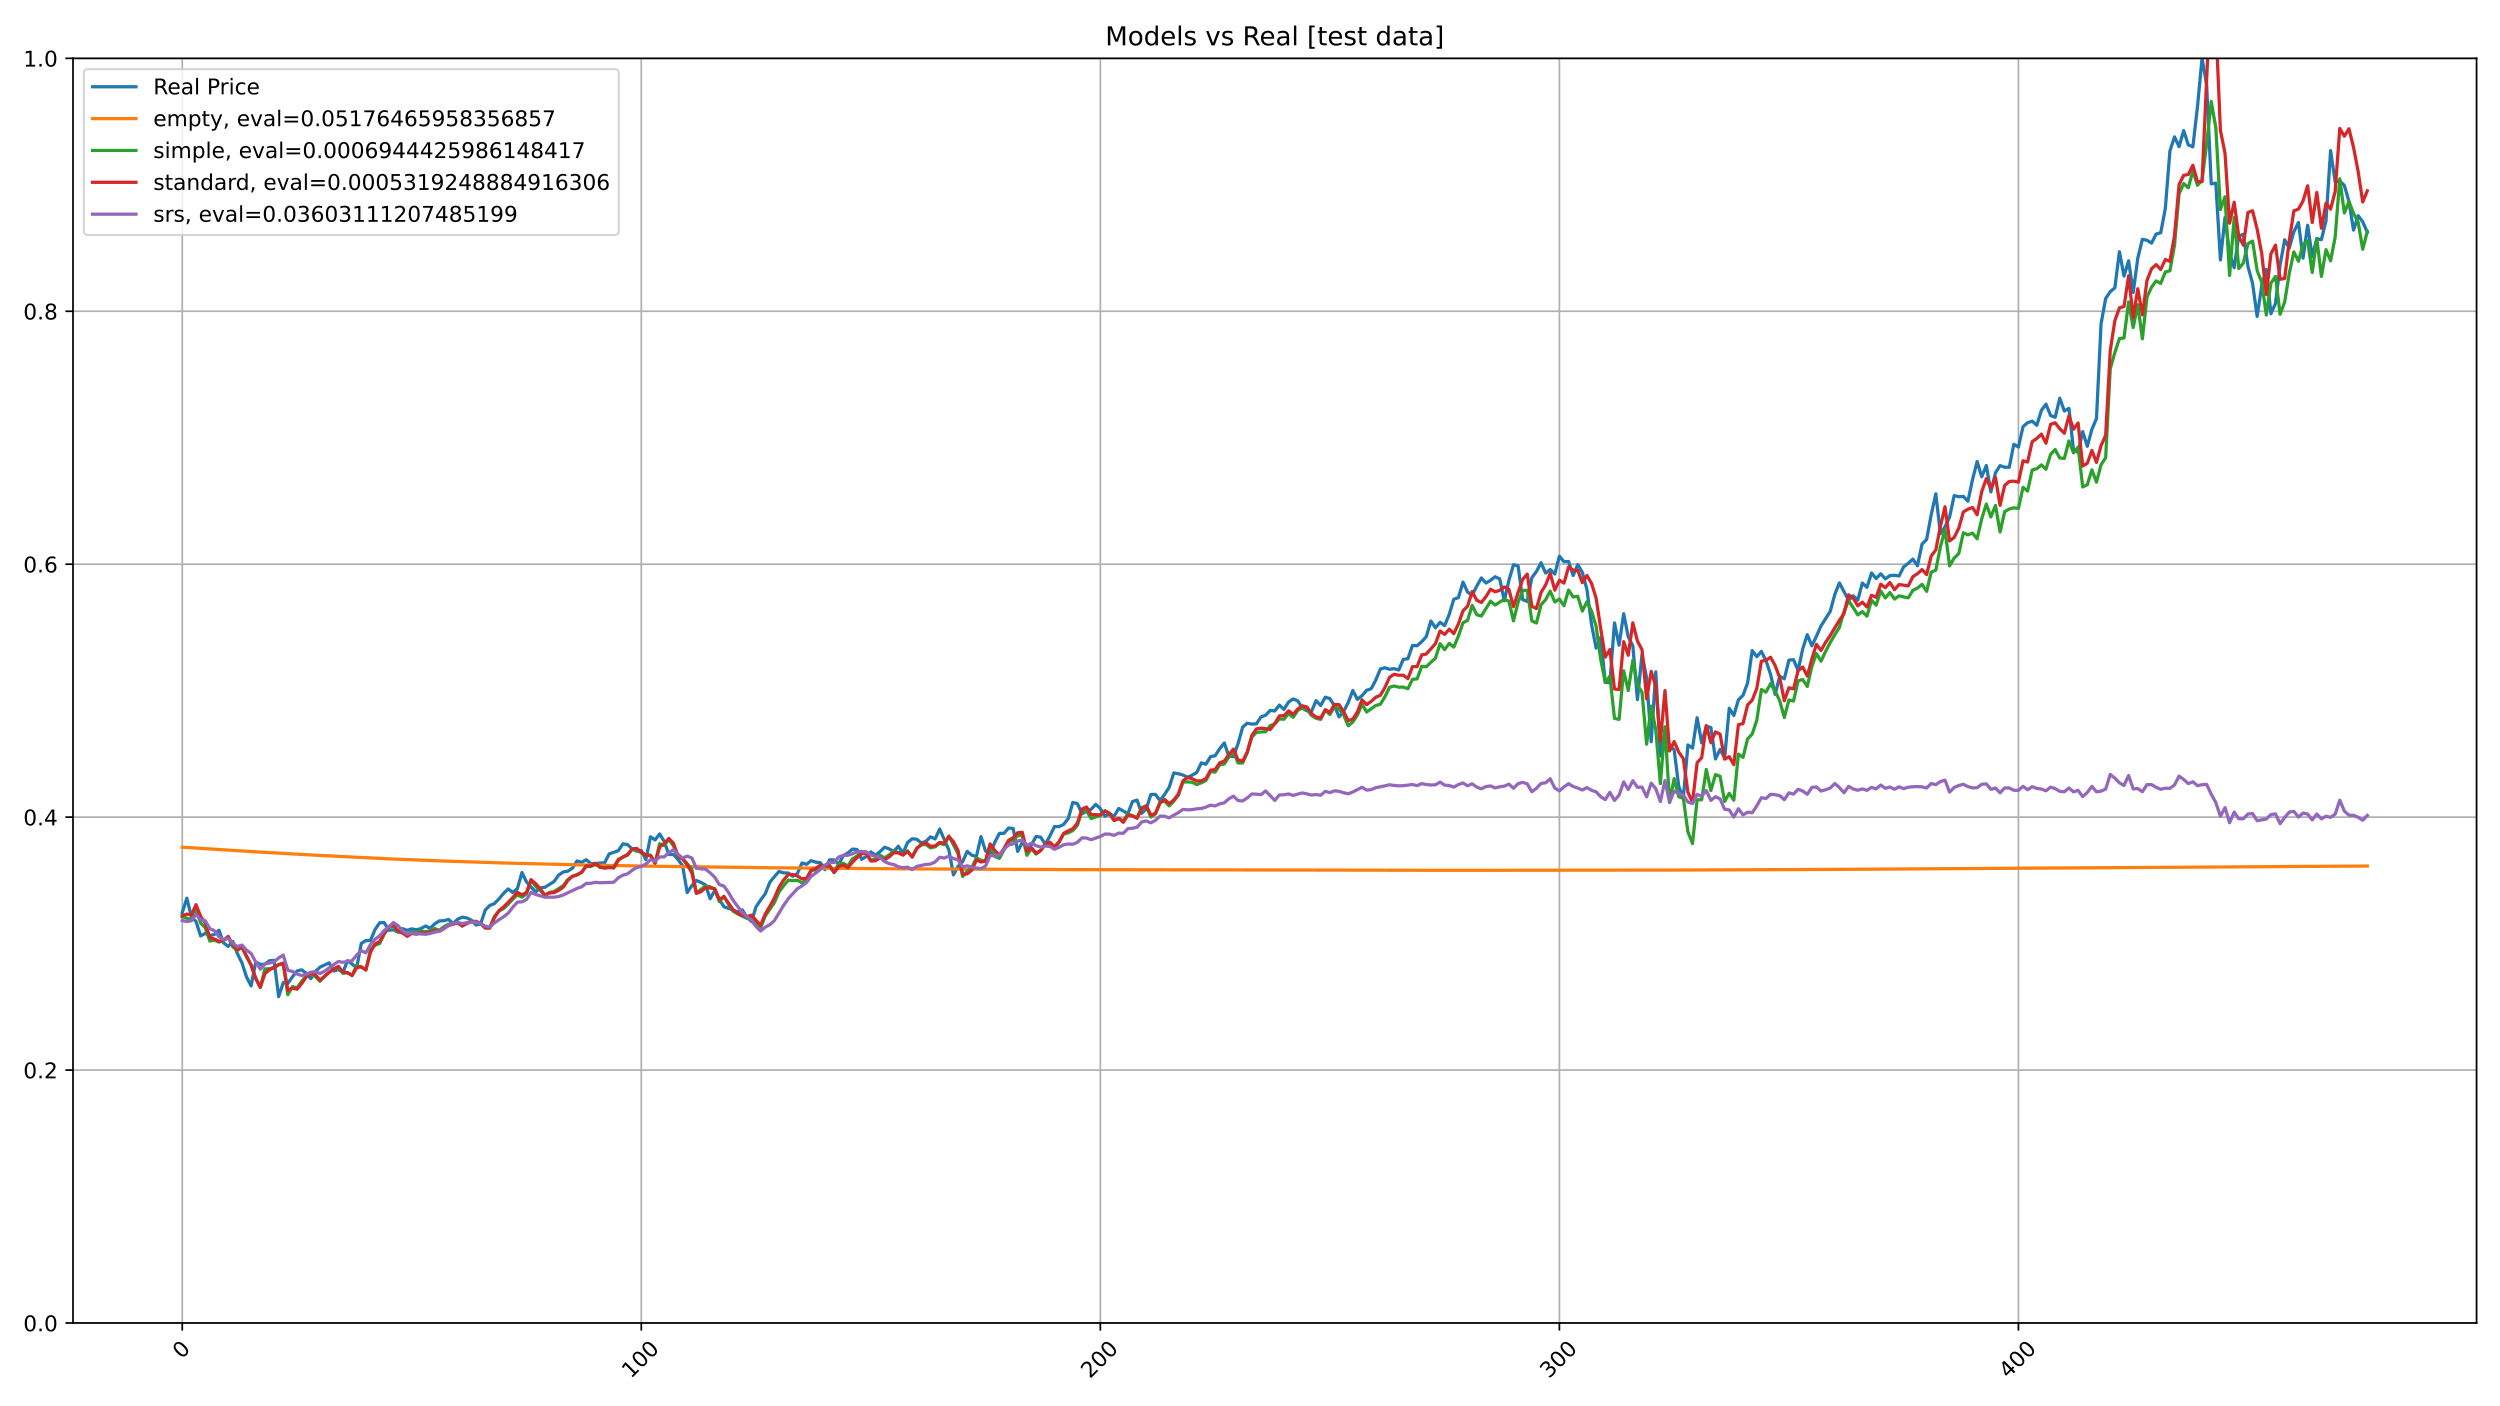 <?xml version="1.0" encoding="utf-8" standalone="no"?>
<!DOCTYPE svg PUBLIC "-//W3C//DTD SVG 1.1//EN"
  "http://www.w3.org/Graphics/SVG/1.1/DTD/svg11.dtd">
<!-- Created with matplotlib (https://matplotlib.org/) -->
<svg height="648pt" version="1.1" viewBox="0 0 1152 648" width="1152pt" xmlns="http://www.w3.org/2000/svg" xmlns:xlink="http://www.w3.org/1999/xlink">
 <defs>
  <style type="text/css">*{stroke-linecap:butt;stroke-linejoin:round;}</style>
 </defs>
 <g id="figure_1">
  <g id="patch_1">
   <path d="M 0 648 
L 1152 648 
L 1152 0 
L 0 0 
z
" style="fill:#ffffff;"/>
  </g>
  <g id="axes_1">
   <g id="patch_2">
    <path d="M 33.64 609.644 
L 1141.2 609.644 
L 1141.2 26.88 
L 33.64 26.88 
z
" style="fill:#ffffff;"/>
   </g>
   <g id="matplotlib.axis_1">
    <g id="xtick_1">
     <g id="line2d_1">
      <path clip-path="url(#peaed419d72)" d="M 83.984 609.644 
L 83.984 26.88 
" style="fill:none;stroke:#b0b0b0;stroke-linecap:square;stroke-width:0.8;"/>
     </g>
     <g id="line2d_2">
      <defs>
       <path d="M 0 0 
L 0 3.5 
" id="me00f63ad74" style="stroke:#000000;stroke-width:0.8;"/>
      </defs>
      <g>
       <use style="stroke:#000000;stroke-width:0.8;" x="83.984" xlink:href="#me00f63ad74" y="609.644"/>
      </g>
     </g>
     <g id="text_1">
      <!-- 0 -->
      <g transform="translate(83.685 626.516)rotate(-45)scale(0.1 -0.1)">
       <defs>
        <path d="M 31.781 66.406 
Q 24.172 66.406 20.328 58.906 
Q 16.5 51.422 16.5 36.375 
Q 16.5 21.391 20.328 13.891 
Q 24.172 6.391 31.781 6.391 
Q 39.453 6.391 43.281 13.891 
Q 47.125 21.391 47.125 36.375 
Q 47.125 51.422 43.281 58.906 
Q 39.453 66.406 31.781 66.406 
z
M 31.781 74.219 
Q 44.047 74.219 50.516 64.516 
Q 56.984 54.828 56.984 36.375 
Q 56.984 17.969 50.516 8.266 
Q 44.047 -1.422 31.781 -1.422 
Q 19.531 -1.422 13.062 8.266 
Q 6.594 17.969 6.594 36.375 
Q 6.594 54.828 13.062 64.516 
Q 19.531 74.219 31.781 74.219 
z
" id="DejaVuSans-48"/>
       </defs>
       <use xlink:href="#DejaVuSans-48"/>
      </g>
     </g>
    </g>
    <g id="xtick_2">
     <g id="line2d_3">
      <path clip-path="url(#peaed419d72)" d="M 295.512 609.644 
L 295.512 26.88 
" style="fill:none;stroke:#b0b0b0;stroke-linecap:square;stroke-width:0.8;"/>
     </g>
     <g id="line2d_4">
      <g>
       <use style="stroke:#000000;stroke-width:0.8;" x="295.512" xlink:href="#me00f63ad74" y="609.644"/>
      </g>
     </g>
     <g id="text_2">
      <!-- 100 -->
      <g transform="translate(290.714 635.514)rotate(-45)scale(0.1 -0.1)">
       <defs>
        <path d="M 12.406 8.297 
L 28.516 8.297 
L 28.516 63.922 
L 10.984 60.406 
L 10.984 69.391 
L 28.422 72.906 
L 38.281 72.906 
L 38.281 8.297 
L 54.391 8.297 
L 54.391 0 
L 12.406 0 
z
" id="DejaVuSans-49"/>
       </defs>
       <use xlink:href="#DejaVuSans-49"/>
       <use x="63.623" xlink:href="#DejaVuSans-48"/>
       <use x="127.246" xlink:href="#DejaVuSans-48"/>
      </g>
     </g>
    </g>
    <g id="xtick_3">
     <g id="line2d_5">
      <path clip-path="url(#peaed419d72)" d="M 507.039 609.644 
L 507.039 26.88 
" style="fill:none;stroke:#b0b0b0;stroke-linecap:square;stroke-width:0.8;"/>
     </g>
     <g id="line2d_6">
      <g>
       <use style="stroke:#000000;stroke-width:0.8;" x="507.039" xlink:href="#me00f63ad74" y="609.644"/>
      </g>
     </g>
     <g id="text_3">
      <!-- 200 -->
      <g transform="translate(502.242 635.514)rotate(-45)scale(0.1 -0.1)">
       <defs>
        <path d="M 19.188 8.297 
L 53.609 8.297 
L 53.609 0 
L 7.328 0 
L 7.328 8.297 
Q 12.938 14.109 22.625 23.891 
Q 32.328 33.688 34.812 36.531 
Q 39.547 41.844 41.422 45.531 
Q 43.312 49.219 43.312 52.781 
Q 43.312 58.594 39.234 62.25 
Q 35.156 65.922 28.609 65.922 
Q 23.969 65.922 18.812 64.312 
Q 13.672 62.703 7.812 59.422 
L 7.812 69.391 
Q 13.766 71.781 18.938 73 
Q 24.125 74.219 28.422 74.219 
Q 39.75 74.219 46.484 68.547 
Q 53.219 62.891 53.219 53.422 
Q 53.219 48.922 51.531 44.891 
Q 49.859 40.875 45.406 35.406 
Q 44.188 33.984 37.641 27.219 
Q 31.109 20.453 19.188 8.297 
z
" id="DejaVuSans-50"/>
       </defs>
       <use xlink:href="#DejaVuSans-50"/>
       <use x="63.623" xlink:href="#DejaVuSans-48"/>
       <use x="127.246" xlink:href="#DejaVuSans-48"/>
      </g>
     </g>
    </g>
    <g id="xtick_4">
     <g id="line2d_7">
      <path clip-path="url(#peaed419d72)" d="M 718.567 609.644 
L 718.567 26.88 
" style="fill:none;stroke:#b0b0b0;stroke-linecap:square;stroke-width:0.8;"/>
     </g>
     <g id="line2d_8">
      <g>
       <use style="stroke:#000000;stroke-width:0.8;" x="718.567" xlink:href="#me00f63ad74" y="609.644"/>
      </g>
     </g>
     <g id="text_4">
      <!-- 300 -->
      <g transform="translate(713.77 635.514)rotate(-45)scale(0.1 -0.1)">
       <defs>
        <path d="M 40.578 39.312 
Q 47.656 37.797 51.625 33 
Q 55.609 28.219 55.609 21.188 
Q 55.609 10.406 48.188 4.484 
Q 40.766 -1.422 27.094 -1.422 
Q 22.516 -1.422 17.656 -0.516 
Q 12.797 0.391 7.625 2.203 
L 7.625 11.719 
Q 11.719 9.328 16.594 8.109 
Q 21.484 6.891 26.812 6.891 
Q 36.078 6.891 40.938 10.547 
Q 45.797 14.203 45.797 21.188 
Q 45.797 27.641 41.281 31.266 
Q 36.766 34.906 28.719 34.906 
L 20.219 34.906 
L 20.219 43.016 
L 29.109 43.016 
Q 36.375 43.016 40.234 45.922 
Q 44.094 48.828 44.094 54.297 
Q 44.094 59.906 40.109 62.906 
Q 36.141 65.922 28.719 65.922 
Q 24.656 65.922 20.016 65.031 
Q 15.375 64.156 9.812 62.312 
L 9.812 71.094 
Q 15.438 72.656 20.344 73.438 
Q 25.25 74.219 29.594 74.219 
Q 40.828 74.219 47.359 69.109 
Q 53.906 64.016 53.906 55.328 
Q 53.906 49.266 50.438 45.094 
Q 46.969 40.922 40.578 39.312 
z
" id="DejaVuSans-51"/>
       </defs>
       <use xlink:href="#DejaVuSans-51"/>
       <use x="63.623" xlink:href="#DejaVuSans-48"/>
       <use x="127.246" xlink:href="#DejaVuSans-48"/>
      </g>
     </g>
    </g>
    <g id="xtick_5">
     <g id="line2d_9">
      <path clip-path="url(#peaed419d72)" d="M 930.095 609.644 
L 930.095 26.88 
" style="fill:none;stroke:#b0b0b0;stroke-linecap:square;stroke-width:0.8;"/>
     </g>
     <g id="line2d_10">
      <g>
       <use style="stroke:#000000;stroke-width:0.8;" x="930.095" xlink:href="#me00f63ad74" y="609.644"/>
      </g>
     </g>
     <g id="text_5">
      <!-- 400 -->
      <g transform="translate(925.298 635.514)rotate(-45)scale(0.1 -0.1)">
       <defs>
        <path d="M 37.797 64.312 
L 12.891 25.391 
L 37.797 25.391 
z
M 35.203 72.906 
L 47.609 72.906 
L 47.609 25.391 
L 58.016 25.391 
L 58.016 17.188 
L 47.609 17.188 
L 47.609 0 
L 37.797 0 
L 37.797 17.188 
L 4.891 17.188 
L 4.891 26.703 
z
" id="DejaVuSans-52"/>
       </defs>
       <use xlink:href="#DejaVuSans-52"/>
       <use x="63.623" xlink:href="#DejaVuSans-48"/>
       <use x="127.246" xlink:href="#DejaVuSans-48"/>
      </g>
     </g>
    </g>
   </g>
   <g id="matplotlib.axis_2">
    <g id="ytick_1">
     <g id="line2d_11">
      <path clip-path="url(#peaed419d72)" d="M 33.64 609.644 
L 1141.2 609.644 
" style="fill:none;stroke:#b0b0b0;stroke-linecap:square;stroke-width:0.8;"/>
     </g>
     <g id="line2d_12">
      <defs>
       <path d="M 0 0 
L -3.5 0 
" id="mdd22221ddf" style="stroke:#000000;stroke-width:0.8;"/>
      </defs>
      <g>
       <use style="stroke:#000000;stroke-width:0.8;" x="33.64" xlink:href="#mdd22221ddf" y="609.644"/>
      </g>
     </g>
     <g id="text_6">
      <!-- 0.0 -->
      <g transform="translate(10.737 613.444)scale(0.1 -0.1)">
       <defs>
        <path d="M 10.688 12.406 
L 21 12.406 
L 21 0 
L 10.688 0 
z
" id="DejaVuSans-46"/>
       </defs>
       <use xlink:href="#DejaVuSans-48"/>
       <use x="63.623" xlink:href="#DejaVuSans-46"/>
       <use x="95.41" xlink:href="#DejaVuSans-48"/>
      </g>
     </g>
    </g>
    <g id="ytick_2">
     <g id="line2d_13">
      <path clip-path="url(#peaed419d72)" d="M 33.64 493.092 
L 1141.2 493.092 
" style="fill:none;stroke:#b0b0b0;stroke-linecap:square;stroke-width:0.8;"/>
     </g>
     <g id="line2d_14">
      <g>
       <use style="stroke:#000000;stroke-width:0.8;" x="33.64" xlink:href="#mdd22221ddf" y="493.092"/>
      </g>
     </g>
     <g id="text_7">
      <!-- 0.2 -->
      <g transform="translate(10.737 496.891)scale(0.1 -0.1)">
       <use xlink:href="#DejaVuSans-48"/>
       <use x="63.623" xlink:href="#DejaVuSans-46"/>
       <use x="95.41" xlink:href="#DejaVuSans-50"/>
      </g>
     </g>
    </g>
    <g id="ytick_3">
     <g id="line2d_15">
      <path clip-path="url(#peaed419d72)" d="M 33.64 376.539 
L 1141.2 376.539 
" style="fill:none;stroke:#b0b0b0;stroke-linecap:square;stroke-width:0.8;"/>
     </g>
     <g id="line2d_16">
      <g>
       <use style="stroke:#000000;stroke-width:0.8;" x="33.64" xlink:href="#mdd22221ddf" y="376.539"/>
      </g>
     </g>
     <g id="text_8">
      <!-- 0.4 -->
      <g transform="translate(10.737 380.338)scale(0.1 -0.1)">
       <use xlink:href="#DejaVuSans-48"/>
       <use x="63.623" xlink:href="#DejaVuSans-46"/>
       <use x="95.41" xlink:href="#DejaVuSans-52"/>
      </g>
     </g>
    </g>
    <g id="ytick_4">
     <g id="line2d_17">
      <path clip-path="url(#peaed419d72)" d="M 33.64 259.986 
L 1141.2 259.986 
" style="fill:none;stroke:#b0b0b0;stroke-linecap:square;stroke-width:0.8;"/>
     </g>
     <g id="line2d_18">
      <g>
       <use style="stroke:#000000;stroke-width:0.8;" x="33.64" xlink:href="#mdd22221ddf" y="259.986"/>
      </g>
     </g>
     <g id="text_9">
      <!-- 0.6 -->
      <g transform="translate(10.737 263.785)scale(0.1 -0.1)">
       <defs>
        <path d="M 33.016 40.375 
Q 26.375 40.375 22.484 35.828 
Q 18.609 31.297 18.609 23.391 
Q 18.609 15.531 22.484 10.953 
Q 26.375 6.391 33.016 6.391 
Q 39.656 6.391 43.531 10.953 
Q 47.406 15.531 47.406 23.391 
Q 47.406 31.297 43.531 35.828 
Q 39.656 40.375 33.016 40.375 
z
M 52.594 71.297 
L 52.594 62.312 
Q 48.875 64.062 45.094 64.984 
Q 41.312 65.922 37.594 65.922 
Q 27.828 65.922 22.672 59.328 
Q 17.531 52.734 16.797 39.406 
Q 19.672 43.656 24.016 45.922 
Q 28.375 48.188 33.594 48.188 
Q 44.578 48.188 50.953 41.516 
Q 57.328 34.859 57.328 23.391 
Q 57.328 12.156 50.688 5.359 
Q 44.047 -1.422 33.016 -1.422 
Q 20.359 -1.422 13.672 8.266 
Q 6.984 17.969 6.984 36.375 
Q 6.984 53.656 15.188 63.938 
Q 23.391 74.219 37.203 74.219 
Q 40.922 74.219 44.703 73.484 
Q 48.484 72.75 52.594 71.297 
z
" id="DejaVuSans-54"/>
       </defs>
       <use xlink:href="#DejaVuSans-48"/>
       <use x="63.623" xlink:href="#DejaVuSans-46"/>
       <use x="95.41" xlink:href="#DejaVuSans-54"/>
      </g>
     </g>
    </g>
    <g id="ytick_5">
     <g id="line2d_19">
      <path clip-path="url(#peaed419d72)" d="M 33.64 143.433 
L 1141.2 143.433 
" style="fill:none;stroke:#b0b0b0;stroke-linecap:square;stroke-width:0.8;"/>
     </g>
     <g id="line2d_20">
      <g>
       <use style="stroke:#000000;stroke-width:0.8;" x="33.64" xlink:href="#mdd22221ddf" y="143.433"/>
      </g>
     </g>
     <g id="text_10">
      <!-- 0.8 -->
      <g transform="translate(10.737 147.232)scale(0.1 -0.1)">
       <defs>
        <path d="M 31.781 34.625 
Q 24.75 34.625 20.719 30.859 
Q 16.703 27.094 16.703 20.516 
Q 16.703 13.922 20.719 10.156 
Q 24.75 6.391 31.781 6.391 
Q 38.812 6.391 42.859 10.172 
Q 46.922 13.969 46.922 20.516 
Q 46.922 27.094 42.891 30.859 
Q 38.875 34.625 31.781 34.625 
z
M 21.922 38.812 
Q 15.578 40.375 12.031 44.719 
Q 8.5 49.078 8.5 55.328 
Q 8.5 64.062 14.719 69.141 
Q 20.953 74.219 31.781 74.219 
Q 42.672 74.219 48.875 69.141 
Q 55.078 64.062 55.078 55.328 
Q 55.078 49.078 51.531 44.719 
Q 48 40.375 41.703 38.812 
Q 48.828 37.156 52.797 32.312 
Q 56.781 27.484 56.781 20.516 
Q 56.781 9.906 50.312 4.234 
Q 43.844 -1.422 31.781 -1.422 
Q 19.734 -1.422 13.25 4.234 
Q 6.781 9.906 6.781 20.516 
Q 6.781 27.484 10.781 32.312 
Q 14.797 37.156 21.922 38.812 
z
M 18.312 54.391 
Q 18.312 48.734 21.844 45.562 
Q 25.391 42.391 31.781 42.391 
Q 38.141 42.391 41.719 45.562 
Q 45.312 48.734 45.312 54.391 
Q 45.312 60.062 41.719 63.234 
Q 38.141 66.406 31.781 66.406 
Q 25.391 66.406 21.844 63.234 
Q 18.312 60.062 18.312 54.391 
z
" id="DejaVuSans-56"/>
       </defs>
       <use xlink:href="#DejaVuSans-48"/>
       <use x="63.623" xlink:href="#DejaVuSans-46"/>
       <use x="95.41" xlink:href="#DejaVuSans-56"/>
      </g>
     </g>
    </g>
    <g id="ytick_6">
     <g id="line2d_21">
      <path clip-path="url(#peaed419d72)" d="M 33.64 26.88 
L 1141.2 26.88 
" style="fill:none;stroke:#b0b0b0;stroke-linecap:square;stroke-width:0.8;"/>
     </g>
     <g id="line2d_22">
      <g>
       <use style="stroke:#000000;stroke-width:0.8;" x="33.64" xlink:href="#mdd22221ddf" y="26.88"/>
      </g>
     </g>
     <g id="text_11">
      <!-- 1.0 -->
      <g transform="translate(10.737 30.679)scale(0.1 -0.1)">
       <use xlink:href="#DejaVuSans-49"/>
       <use x="63.623" xlink:href="#DejaVuSans-46"/>
       <use x="95.41" xlink:href="#DejaVuSans-48"/>
      </g>
     </g>
    </g>
   </g>
   <g id="line2d_23">
    <path clip-path="url(#peaed419d72)" d="M 83.984 420.528 
L 86.099 413.889 
L 88.214 422.539 
L 90.329 424.635 
L 92.445 431.263 
L 94.56 430.082 
L 96.675 431.114 
L 98.791 430.614 
L 100.906 428.646 
L 103.021 434.466 
L 105.136 436.104 
L 107.252 433.838 
L 109.367 439.349 
L 111.482 443.669 
L 113.598 450.159 
L 115.713 454.308 
L 117.828 443.307 
L 119.943 444.392 
L 122.059 444.307 
L 124.174 442.701 
L 126.289 442.509 
L 128.404 459.245 
L 130.52 452.787 
L 132.635 453.138 
L 134.75 450.137 
L 136.866 447.414 
L 138.981 446.892 
L 141.096 448.499 
L 143.211 450.935 
L 145.327 447.669 
L 147.442 445.679 
L 151.673 443.679 
L 153.788 447.424 
L 155.903 446.765 
L 158.018 448.062 
L 160.134 442.679 
L 162.249 444.233 
L 164.364 445.956 
L 166.48 434.71 
L 168.595 433.444 
L 170.71 433.359 
L 172.825 428.327 
L 174.941 425.21 
L 177.056 425.146 
L 179.171 428.657 
L 181.286 428.444 
L 183.402 429.491 
L 185.517 427.931 
L 187.632 428.69 
L 189.748 428.027 
L 191.863 428.433 
L 193.978 427.888 
L 196.093 426.713 
L 198.209 427.749 
L 200.324 425.708 
L 202.439 424.362 
L 204.555 424.255 
L 206.67 423.678 
L 208.785 425.516 
L 210.9 423.571 
L 213.016 422.631 
L 215.131 422.973 
L 217.246 424.052 
L 219.361 426.211 
L 221.477 425.773 
L 223.592 419.372 
L 225.707 417.225 
L 227.823 416.37 
L 229.938 414.212 
L 232.053 411.658 
L 234.168 409.628 
L 236.284 411.22 
L 238.399 409.478 
L 240.514 402.073 
L 242.63 406.39 
L 244.745 408.859 
L 246.86 410.942 
L 248.975 409.147 
L 251.091 408.88 
L 255.321 406.187 
L 257.437 403.217 
L 259.552 401.796 
L 261.667 401.432 
L 263.782 400.033 
L 265.898 396.721 
L 268.013 397.361 
L 270.128 396.165 
L 272.243 397.949 
L 274.359 398.035 
L 276.474 397.65 
L 278.589 397.628 
L 280.705 393.483 
L 284.935 391.987 
L 287.05 388.835 
L 289.166 389.177 
L 291.281 391.186 
L 293.396 392.233 
L 295.512 391.902 
L 297.627 396.111 
L 299.742 385.587 
L 301.857 387.051 
L 303.973 384.273 
L 306.088 387.766 
L 308.203 393.772 
L 310.318 393.728 
L 312.434 396.058 
L 314.549 399.018 
L 316.664 411.31 
L 318.78 408.157 
L 320.895 405.732 
L 323.01 406.634 
L 325.125 407.792 
L 327.241 414.131 
L 329.356 410.367 
L 331.471 414.464 
L 333.587 417.811 
L 337.817 419.344 
L 339.932 420.257 
L 342.048 419.27 
L 344.163 422.734 
L 346.278 424.633 
L 348.393 417.832 
L 350.509 414.721 
L 352.624 411.847 
L 354.739 406.558 
L 356.855 403.952 
L 358.97 401.56 
L 361.085 402.225 
L 363.2 402.268 
L 365.316 403.78 
L 367.431 402.547 
L 369.546 397.655 
L 371.662 398.277 
L 373.777 396.572 
L 375.892 397.301 
L 378.007 397.516 
L 380.123 400.745 
L 382.238 396.207 
L 384.353 396.272 
L 386.469 398.224 
L 388.584 394.33 
L 390.699 393.064 
L 392.814 391.262 
L 394.93 391.455 
L 397.045 395.971 
L 399.16 394.663 
L 401.275 392.528 
L 403.391 394.116 
L 405.506 392.453 
L 407.621 390.404 
L 409.737 391.166 
L 411.852 392.399 
L 413.967 389.922 
L 416.082 393.215 
L 418.198 388.248 
L 420.313 386.511 
L 422.428 386.693 
L 424.544 388.463 
L 426.659 387.69 
L 428.774 385.609 
L 430.889 386.575 
L 433.005 382.005 
L 437.235 391.681 
L 439.35 403.137 
L 441.466 399.211 
L 443.581 397.022 
L 445.696 392.313 
L 447.812 394.105 
L 449.927 394.654 
L 452.042 385.512 
L 454.157 392.21 
L 456.273 393.297 
L 458.388 388.172 
L 460.503 384.026 
L 462.619 384.016 
L 464.734 381.561 
L 466.849 381.754 
L 468.964 392.328 
L 471.08 388.183 
L 473.195 390.691 
L 475.31 389.216 
L 477.425 385.469 
L 479.541 385.76 
L 481.656 389.033 
L 483.771 385.275 
L 485.887 380.872 
L 488.002 380.893 
L 490.117 379.913 
L 492.232 377.189 
L 494.348 369.77 
L 496.463 370.308 
L 498.578 374.982 
L 500.694 373.743 
L 502.809 372.882 
L 504.924 370.653 
L 507.039 372.602 
L 509.155 376.08 
L 511.27 375.014 
L 513.385 376.133 
L 515.501 372.526 
L 519.731 374.906 
L 521.846 369.361 
L 523.962 368.693 
L 526.077 374.755 
L 528.192 372.752 
L 530.307 366.087 
L 532.423 366.033 
L 534.538 368.898 
L 536.653 366.066 
L 538.769 362.771 
L 540.884 356.181 
L 542.999 356.547 
L 545.114 357.14 
L 547.23 358.162 
L 549.345 357.183 
L 551.46 355.966 
L 553.576 351.551 
L 555.691 352.143 
L 557.806 348.676 
L 559.921 348.245 
L 562.037 345.015 
L 564.152 342.355 
L 566.267 348.558 
L 568.382 348.59 
L 570.498 342.668 
L 572.613 335.066 
L 574.728 333.257 
L 576.844 333.655 
L 578.959 333.537 
L 581.074 330.349 
L 583.189 329.583 
L 585.305 327.358 
L 587.42 327.617 
L 589.535 324.906 
L 591.651 326.882 
L 593.766 323.513 
L 595.881 322.066 
L 597.996 322.941 
L 600.112 326.289 
L 602.227 327.563 
L 604.342 327.812 
L 606.458 322.854 
L 608.573 325.101 
L 610.688 321.267 
L 612.803 321.904 
L 614.919 325.241 
L 617.034 330.328 
L 619.149 327.855 
L 621.264 323.708 
L 623.38 318.167 
L 625.495 322.26 
L 627.61 320.576 
L 629.726 318.103 
L 631.841 317.357 
L 633.956 313.372 
L 636.071 308.286 
L 638.187 307.692 
L 640.302 308.415 
L 642.417 308.113 
L 644.533 308.739 
L 646.648 303.815 
L 648.763 303.523 
L 650.878 297.432 
L 652.994 297.551 
L 655.109 295.693 
L 657.224 293.393 
L 659.339 286.157 
L 661.455 289.31 
L 663.57 286.751 
L 665.685 288.274 
L 667.801 283.09 
L 669.916 276.135 
L 672.031 275.379 
L 674.146 268.219 
L 676.262 272.841 
L 678.377 274.288 
L 680.492 270.076 
L 682.608 266.307 
L 684.723 268.64 
L 686.838 267.42 
L 688.953 265.767 
L 691.069 266.761 
L 693.184 276.869 
L 695.299 267.431 
L 697.414 260.249 
L 699.53 260.756 
L 701.645 276.265 
L 703.76 277.183 
L 705.876 266.178 
L 707.991 263.37 
L 710.106 259.309 
L 712.221 264.072 
L 714.337 262.426 
L 716.452 264.527 
L 718.567 256.31 
L 720.683 258.832 
L 722.798 258.745 
L 724.913 265.187 
L 727.028 260.186 
L 729.144 263.779 
L 731.259 271.628 
L 733.374 287.726 
L 735.49 298.66 
L 737.605 293.712 
L 739.72 314.422 
L 741.835 314.595 
L 743.951 287.044 
L 746.066 297.317 
L 748.181 282.789 
L 750.296 293.42 
L 752.412 297.632 
L 754.527 322.379 
L 756.642 301.626 
L 758.758 312.354 
L 760.873 341.8 
L 762.988 309.605 
L 765.103 348.317 
L 767.219 336.788 
L 769.334 343.489 
L 771.449 345.535 
L 773.565 362.358 
L 775.68 367.63 
L 777.795 343.261 
L 779.91 344.734 
L 782.026 330.747 
L 784.141 342.33 
L 786.256 334.677 
L 788.371 335.24 
L 790.487 349.724 
L 792.602 345.372 
L 794.717 349.183 
L 796.833 326.384 
L 798.948 329.675 
L 801.063 322.487 
L 803.178 320.408 
L 805.294 314.714 
L 807.409 299.775 
L 809.524 302.611 
L 811.64 300.164 
L 813.755 304.376 
L 815.87 310.73 
L 817.985 319.997 
L 820.101 311.629 
L 822.216 312.787 
L 824.331 304.192 
L 826.447 303.975 
L 828.562 308.944 
L 830.677 299.039 
L 832.792 292.468 
L 834.908 297.588 
L 837.023 293.16 
L 839.138 288.397 
L 843.369 281.707 
L 845.484 273.902 
L 847.599 268.605 
L 851.83 276.593 
L 853.945 274.542 
L 856.06 276.528 
L 858.176 268.659 
L 860.291 270.635 
L 862.406 264.024 
L 864.522 266.608 
L 866.637 264.393 
L 868.752 266.738 
L 870.867 265.24 
L 872.983 265.088 
L 875.098 265.424 
L 877.213 261.18 
L 879.328 259.563 
L 881.444 257.631 
L 883.559 260.67 
L 885.674 250.706 
L 887.79 248.578 
L 889.905 237.149 
L 892.02 227.543 
L 894.135 245.93 
L 896.251 242.782 
L 898.366 238.234 
L 900.481 228.368 
L 902.597 228.9 
L 904.712 228.748 
L 906.827 230.929 
L 908.942 220.998 
L 911.058 212.683 
L 913.173 219.706 
L 915.288 214.518 
L 917.403 226.685 
L 919.519 217.839 
L 921.634 214.562 
L 923.749 215.31 
L 925.865 215.31 
L 927.98 204.738 
L 930.095 205.997 
L 932.21 196.576 
L 934.326 194.796 
L 936.441 194.068 
L 938.556 195.99 
L 940.672 189.13 
L 942.787 186.232 
L 944.902 191.453 
L 947.017 192.299 
L 949.133 183.485 
L 951.248 189.379 
L 953.363 188.196 
L 955.479 207.419 
L 957.594 208.418 
L 959.709 198.888 
L 961.824 205.65 
L 963.94 197.889 
L 966.055 192.896 
L 968.17 149.175 
L 970.285 137.55 
L 972.401 134.392 
L 974.516 132.666 
L 976.631 115.994 
L 978.747 127.217 
L 980.862 120.192 
L 982.977 134.775 
L 985.092 118.963 
L 987.208 110.264 
L 989.323 110.71 
L 991.438 112.015 
L 993.554 107.861 
L 995.669 107.23 
L 997.784 96.062 
L 999.899 69.551 
L 1002.015 63.081 
L 1004.13 67.572 
L 1006.245 60.188 
L 1008.36 66.767 
L 1010.476 67.648 
L 1012.591 49.238 
L 1014.706 26.88 
L 1016.822 38.972 
L 1018.937 84.731 
L 1021.052 84.383 
L 1023.167 119.79 
L 1025.283 100.216 
L 1027.398 116.876 
L 1029.513 123.357 
L 1031.629 108.763 
L 1033.744 107.959 
L 1035.859 122.791 
L 1037.974 130.577 
L 1040.09 145.801 
L 1042.205 131.708 
L 1044.32 124.183 
L 1046.436 144.583 
L 1048.551 139.799 
L 1050.666 122.139 
L 1052.781 110.482 
L 1054.897 114.266 
L 1057.012 106.784 
L 1059.127 102.522 
L 1061.242 118.92 
L 1063.358 103.783 
L 1065.473 118.311 
L 1067.588 109.96 
L 1069.704 110.438 
L 1071.819 101.739 
L 1073.934 69.42 
L 1076.049 83.774 
L 1078.165 83.383 
L 1080.28 85.471 
L 1082.395 92.822 
L 1084.511 106.045 
L 1086.626 99.39 
L 1088.741 102.174 
L 1090.856 107.045 
L 1090.856 107.045 
" style="fill:none;stroke:#1f77b4;stroke-linecap:square;stroke-width:1.5;"/>
   </g>
   <g id="line2d_24">
    <path clip-path="url(#peaed419d72)" d="M 83.984 390.396 
L 119.943 392.65 
L 147.442 394.193 
L 179.171 395.75 
L 204.555 396.768 
L 234.168 397.724 
L 268.013 398.56 
L 303.973 399.21 
L 354.739 399.861 
L 416.082 400.364 
L 496.463 400.727 
L 669.916 401.048 
L 773.565 400.926 
L 851.83 400.578 
L 972.401 399.823 
L 1090.856 399.066 
L 1090.856 399.066 
" style="fill:none;stroke:#ff7f0e;stroke-linecap:square;stroke-width:1.5;"/>
   </g>
   <g id="line2d_25">
    <path clip-path="url(#peaed419d72)" d="M 83.984 422.407 
L 88.214 423.828 
L 90.329 418.429 
L 92.445 425.332 
L 94.56 427.446 
L 96.675 433.649 
L 98.791 433.187 
L 100.906 434.118 
L 103.021 433.501 
L 105.136 431.668 
L 107.252 436.254 
L 109.367 437.954 
L 111.482 436.409 
L 113.598 440.822 
L 115.713 444.735 
L 117.828 450.782 
L 119.943 455.024 
L 122.059 446.473 
L 124.174 446.407 
L 126.289 445.815 
L 128.404 444.556 
L 130.52 444.321 
L 132.635 458.313 
L 134.75 454.649 
L 136.866 455.163 
L 138.981 452.284 
L 141.096 449.646 
L 143.211 448.767 
L 145.327 449.959 
L 147.442 452.185 
L 149.557 449.812 
L 151.673 447.933 
L 153.788 446.684 
L 155.903 445.566 
L 158.018 448.518 
L 160.134 448.244 
L 162.249 449.417 
L 164.364 444.908 
L 166.48 445.664 
L 168.595 446.901 
L 170.71 437.635 
L 172.825 435.567 
L 174.941 434.756 
L 177.056 430.432 
L 179.171 427.348 
L 181.286 426.739 
L 183.402 429.515 
L 185.517 429.584 
L 187.632 430.572 
L 189.748 429.222 
L 191.863 429.692 
L 193.978 429.036 
L 196.093 429.343 
L 198.209 428.878 
L 200.324 427.885 
L 202.439 428.677 
L 204.555 427.031 
L 206.67 425.848 
L 208.785 425.611 
L 210.9 425.134 
L 213.016 426.738 
L 215.131 425.292 
L 217.246 424.507 
L 219.361 424.665 
L 221.477 425.621 
L 223.592 427.623 
L 225.707 427.541 
L 227.823 422.212 
L 229.938 419.849 
L 232.053 418.629 
L 234.168 416.681 
L 236.284 414.353 
L 238.399 412.332 
L 240.514 413.407 
L 242.63 411.904 
L 244.745 405.467 
L 246.86 408.463 
L 248.975 410.393 
L 251.091 412.556 
L 253.206 411.19 
L 255.321 410.822 
L 259.552 408.082 
L 261.667 405.321 
L 263.782 403.812 
L 265.898 403.251 
L 268.013 401.978 
L 270.128 399.041 
L 272.243 399.31 
L 274.359 398.142 
L 276.474 399.672 
L 278.589 399.79 
L 280.705 399.569 
L 282.82 399.504 
L 284.935 395.896 
L 289.166 394.076 
L 291.281 391.326 
L 293.396 391.435 
L 295.512 393.051 
L 297.627 394.138 
L 299.742 394.032 
L 301.857 397.681 
L 303.973 388.786 
L 306.088 389.661 
L 308.203 386.697 
L 310.318 389.785 
L 312.434 395.054 
L 314.549 395.648 
L 316.664 397.977 
L 318.78 400.608 
L 320.895 411.491 
L 325.125 408.242 
L 327.241 408.659 
L 329.356 409.711 
L 331.471 415.462 
L 333.587 412.984 
L 335.702 416.768 
L 337.817 419.86 
L 339.932 421.154 
L 344.163 423.185 
L 346.278 422.552 
L 348.393 425.558 
L 350.509 427.477 
L 352.624 422.085 
L 356.855 415.879 
L 358.97 410.964 
L 361.085 408.17 
L 363.2 405.602 
L 365.316 405.797 
L 367.431 405.615 
L 369.546 406.769 
L 371.662 405.555 
L 373.777 401.062 
L 375.892 400.913 
L 378.007 398.948 
L 380.123 399.309 
L 382.238 399.232 
L 384.353 401.89 
L 386.469 398.001 
L 388.584 397.792 
L 390.699 399.062 
L 392.814 395.768 
L 394.93 394.5 
L 397.045 392.617 
L 399.16 392.65 
L 401.275 396.508 
L 403.391 395.726 
L 405.506 394.119 
L 407.621 395.302 
L 409.737 393.92 
L 411.852 392.256 
L 413.967 392.811 
L 416.082 393.949 
L 418.198 392.063 
L 420.313 394.955 
L 422.428 390.799 
L 424.544 389.309 
L 426.659 389.123 
L 428.774 390.693 
L 430.889 390.224 
L 433.005 388.541 
L 435.12 389.228 
L 437.235 385.202 
L 441.466 393.413 
L 443.581 403.896 
L 445.696 401.418 
L 447.812 399.862 
L 449.927 395.283 
L 452.042 396.445 
L 454.157 396.835 
L 456.273 389.215 
L 458.388 394.62 
L 460.503 395.512 
L 464.734 387.845 
L 466.849 387.322 
L 468.964 384.994 
L 471.08 385.076 
L 473.195 394.103 
L 475.31 391.083 
L 477.425 393.55 
L 479.541 391.971 
L 481.656 388.715 
L 483.771 388.569 
L 485.887 391.19 
L 488.002 388.146 
L 490.117 384.292 
L 492.232 383.81 
L 494.348 382.713 
L 496.463 380.315 
L 498.578 373.637 
L 500.694 373.582 
L 502.809 377.224 
L 504.924 376.415 
L 507.039 375.796 
L 509.155 373.576 
L 511.27 375.018 
L 513.385 377.901 
L 515.501 377.197 
L 517.616 378.253 
L 519.731 375.009 
L 521.846 375.969 
L 523.962 376.807 
L 526.077 372.175 
L 528.192 371.465 
L 530.307 376.465 
L 532.423 375.089 
L 534.538 369.626 
L 536.653 369.176 
L 538.769 371.368 
L 540.884 369.156 
L 542.999 366.415 
L 545.114 360.355 
L 547.23 360.301 
L 549.345 360.472 
L 551.46 361.516 
L 553.576 360.706 
L 555.691 359.625 
L 557.806 355.55 
L 559.921 355.793 
L 562.037 352.448 
L 564.152 352.02 
L 566.267 348.874 
L 568.382 346.422 
L 570.498 351.572 
L 572.613 351.589 
L 574.728 346.725 
L 576.844 339.674 
L 578.959 337.447 
L 583.189 337.182 
L 585.305 334.368 
L 587.42 333.573 
L 589.535 331.299 
L 591.651 331.419 
L 593.766 328.802 
L 595.881 330.547 
L 597.996 327.344 
L 600.112 326.189 
L 602.227 326.677 
L 604.342 329.685 
L 606.458 330.982 
L 608.573 331.492 
L 610.688 327.185 
L 612.803 329.231 
L 614.919 325.654 
L 617.034 326.623 
L 619.149 329.492 
L 621.264 334.415 
L 623.38 332.701 
L 625.495 329.495 
L 627.61 324.477 
L 629.726 328.096 
L 633.956 325.111 
L 636.071 324.488 
L 638.187 321.057 
L 640.302 316.698 
L 642.417 316.1 
L 644.533 316.669 
L 646.648 316.616 
L 648.763 317.351 
L 650.878 313.011 
L 652.994 312.837 
L 655.109 307.054 
L 657.224 307.275 
L 659.339 305.184 
L 661.455 303.277 
L 663.57 296.598 
L 665.685 299.341 
L 667.801 296.471 
L 669.916 298.18 
L 672.031 293.106 
L 674.146 286.998 
L 676.262 285.852 
L 678.377 278.932 
L 680.492 283.262 
L 682.608 283.872 
L 686.838 277.012 
L 688.953 278.826 
L 691.069 277.423 
L 693.184 276.204 
L 695.299 277.001 
L 697.414 286.118 
L 699.53 277.57 
L 701.645 272.134 
L 703.76 271.976 
L 705.876 286.083 
L 707.991 287.086 
L 710.106 278.66 
L 712.221 276.341 
L 714.337 272.392 
L 716.452 277.368 
L 718.567 276.065 
L 720.683 279.089 
L 722.798 271.858 
L 724.913 275.107 
L 727.028 274.752 
L 729.144 281.575 
L 731.259 277.264 
L 733.374 281.638 
L 735.49 288.538 
L 737.605 303.882 
L 739.72 314.511 
L 741.835 311.612 
L 743.951 331.009 
L 746.066 331.5 
L 748.181 309.095 
L 750.296 318.187 
L 752.412 304.256 
L 754.527 315.7 
L 756.642 319.009 
L 758.758 342.896 
L 760.873 325.374 
L 762.988 336.422 
L 765.103 361.097 
L 767.219 334.871 
L 769.334 369.754 
L 771.449 358.766 
L 773.565 367.115 
L 775.68 367.908 
L 777.795 383.344 
L 779.91 388.694 
L 782.026 368.578 
L 784.141 368.513 
L 786.256 354.574 
L 788.371 364.3 
L 790.487 356.944 
L 792.602 357.691 
L 794.717 369.304 
L 796.833 365.528 
L 798.948 368.713 
L 801.063 347.497 
L 803.178 349.003 
L 805.294 340.481 
L 807.409 338.258 
L 809.524 331.917 
L 811.64 317.729 
L 813.755 318.944 
L 815.87 315.074 
L 817.985 318.429 
L 820.101 322.962 
L 822.216 330.623 
L 824.331 322.516 
L 826.447 323.039 
L 828.562 313.76 
L 830.677 313.104 
L 832.792 316.312 
L 834.908 307.121 
L 837.023 301.164 
L 839.138 304.695 
L 841.253 300.136 
L 843.369 296.091 
L 845.484 292.465 
L 847.599 289.092 
L 849.715 281.746 
L 851.83 276.818 
L 853.945 279.962 
L 856.06 283.34 
L 858.176 281.842 
L 860.291 283.924 
L 862.406 276.599 
L 864.522 278.868 
L 866.637 272.343 
L 868.752 275.545 
L 870.867 273.037 
L 872.983 276.042 
L 875.098 274.548 
L 877.213 275.072 
L 879.328 275.461 
L 881.444 272.024 
L 883.559 270.991 
L 885.674 269.276 
L 887.79 272.495 
L 889.905 263.626 
L 892.02 262.737 
L 894.135 251.895 
L 896.251 244.148 
L 898.366 260.748 
L 900.481 257.16 
L 902.597 255.087 
L 904.712 245.493 
L 906.827 246.478 
L 908.942 245.668 
L 911.058 248.265 
L 913.173 239.094 
L 915.288 232.271 
L 917.403 238.229 
L 919.519 232.922 
L 921.634 245.15 
L 923.749 235.785 
L 925.865 234.542 
L 927.98 234.014 
L 930.095 234.271 
L 932.21 224.543 
L 934.326 226.279 
L 936.441 216.57 
L 938.556 215.975 
L 940.672 214.221 
L 942.787 216.231 
L 944.902 209.381 
L 947.017 207.153 
L 949.133 211.031 
L 951.248 211.238 
L 953.363 203.179 
L 955.479 208.657 
L 957.594 206.01 
L 959.709 224.399 
L 961.824 223.372 
L 963.94 216.49 
L 966.055 222.204 
L 968.17 214.168 
L 970.285 210.97 
L 972.401 169.954 
L 974.516 162.478 
L 976.631 156.02 
L 978.747 155.721 
L 980.862 139.18 
L 982.977 150.933 
L 985.092 140.42 
L 987.208 156.106 
L 989.323 136.92 
L 991.438 132.297 
L 993.554 129.455 
L 995.669 130.588 
L 997.784 125.343 
L 999.899 124.781 
L 1002.015 112.921 
L 1004.13 89.295 
L 1006.245 84.574 
L 1008.36 86.55 
L 1010.476 78.841 
L 1012.591 85.354 
L 1014.706 83.091 
L 1016.822 66.406 
L 1018.937 46.808 
L 1021.052 58.85 
L 1023.167 96.545 
L 1025.283 90.687 
L 1027.398 126.915 
L 1029.513 100.266 
L 1031.629 123.753 
L 1033.744 121.205 
L 1035.859 112.296 
L 1037.974 111.083 
L 1040.09 124.63 
L 1042.205 130.146 
L 1044.32 145.176 
L 1046.436 130.477 
L 1048.551 127.395 
L 1050.666 144.826 
L 1052.781 139.135 
L 1054.897 125.96 
L 1057.012 116.075 
L 1059.127 120.387 
L 1061.242 112.679 
L 1063.358 110.97 
L 1065.473 125.551 
L 1067.588 109.971 
L 1069.704 127.373 
L 1071.819 115.031 
L 1073.934 120.192 
L 1076.049 109.252 
L 1078.165 82.397 
L 1080.28 98.129 
L 1082.395 92.872 
L 1084.511 98.278 
L 1086.626 102.394 
L 1088.741 114.853 
L 1090.856 106.653 
L 1090.856 106.653 
" style="fill:none;stroke:#2ca02c;stroke-linecap:square;stroke-width:1.5;"/>
   </g>
   <g id="line2d_26">
    <path clip-path="url(#peaed419d72)" d="M 83.984 421.955 
L 86.099 421.219 
L 88.214 421.541 
L 90.329 416.884 
L 92.445 422.289 
L 94.56 425.197 
L 96.675 432.059 
L 98.791 432.714 
L 100.906 433.762 
L 103.021 433.331 
L 105.136 431.523 
L 107.252 435.359 
L 109.367 437.585 
L 111.482 436.419 
L 115.713 444.664 
L 117.828 450.862 
L 119.943 454.959 
L 122.059 448.648 
L 124.174 446.847 
L 126.289 445.869 
L 128.404 444.461 
L 130.52 443.808 
L 132.635 456.402 
L 134.75 455.284 
L 136.866 455.82 
L 138.981 453.269 
L 141.096 450.202 
L 143.211 448.466 
L 145.327 449.271 
L 147.442 451.625 
L 149.557 449.96 
L 151.673 448.01 
L 153.788 446.501 
L 155.903 445.33 
L 158.018 447.845 
L 160.134 448.207 
L 162.249 449.555 
L 164.364 445.844 
L 166.48 445.495 
L 168.595 446.95 
L 170.71 438.854 
L 172.825 434.913 
L 174.941 433.908 
L 177.056 430.09 
L 179.171 427.021 
L 181.286 426.169 
L 183.402 428.958 
L 185.517 429.928 
L 187.632 431.465 
L 189.748 430.153 
L 191.863 430.444 
L 193.978 429.784 
L 196.093 430.067 
L 198.209 429.558 
L 200.324 428.738 
L 202.439 429.163 
L 206.67 426.505 
L 208.785 425.845 
L 210.9 425.311 
L 213.016 426.638 
L 215.131 425.587 
L 217.246 424.712 
L 219.361 424.556 
L 221.477 425.47 
L 223.592 427.548 
L 225.707 427.618 
L 227.823 422.916 
L 229.938 419.615 
L 232.053 417.875 
L 234.168 415.808 
L 236.284 413.582 
L 238.399 411.167 
L 240.514 412.357 
L 242.63 411.231 
L 244.745 405.401 
L 246.86 407.231 
L 248.975 409.613 
L 251.091 412.497 
L 253.206 411.493 
L 255.321 411.319 
L 257.437 410.256 
L 259.552 408.8 
L 261.667 405.669 
L 263.782 403.8 
L 265.898 403.028 
L 268.013 401.928 
L 270.128 399.104 
L 272.243 399.105 
L 274.359 397.756 
L 276.474 399.468 
L 278.589 400.041 
L 280.705 399.747 
L 282.82 399.991 
L 284.935 396.448 
L 287.05 394.84 
L 289.166 393.785 
L 291.281 391.224 
L 293.396 390.924 
L 295.512 392.668 
L 297.627 394.001 
L 299.742 394.25 
L 301.857 397.825 
L 303.973 390.259 
L 306.088 388.699 
L 308.203 386.339 
L 310.318 388.563 
L 312.434 394.526 
L 314.549 395.858 
L 316.664 398.469 
L 318.78 402.059 
L 320.895 411.67 
L 323.01 410.893 
L 325.125 409.047 
L 327.241 409.177 
L 329.356 409.518 
L 331.471 414.575 
L 333.587 413.178 
L 337.817 419.218 
L 339.932 420.715 
L 342.048 421.779 
L 344.163 422.402 
L 346.278 421.706 
L 348.393 424.128 
L 350.509 426.362 
L 352.624 421.18 
L 354.739 417.639 
L 356.855 413.779 
L 358.97 408.841 
L 361.085 405.521 
L 363.2 403.015 
L 365.316 402.994 
L 367.431 403.629 
L 369.546 404.974 
L 371.662 404.723 
L 373.777 401.024 
L 375.892 400.217 
L 378.007 398.636 
L 380.123 398.897 
L 382.238 398.739 
L 384.353 402.117 
L 386.469 399.323 
L 388.584 398.597 
L 390.699 399.864 
L 392.814 397.27 
L 394.93 395.209 
L 397.045 393.421 
L 399.16 393.226 
L 401.275 396.765 
L 403.391 396.656 
L 405.506 395.274 
L 407.621 396.207 
L 409.737 394.838 
L 411.852 392.941 
L 413.967 393.006 
L 416.082 393.988 
L 418.198 392.414 
L 420.313 394.84 
L 422.428 391.143 
L 424.544 388.993 
L 426.659 388.388 
L 428.774 389.953 
L 430.889 389.822 
L 433.005 388.203 
L 435.12 388.553 
L 437.235 385.532 
L 439.35 387.821 
L 441.466 391.922 
L 443.581 402.909 
L 445.696 402.68 
L 447.812 400.961 
L 449.927 396.314 
L 452.042 397.214 
L 454.157 396.761 
L 456.273 388.899 
L 458.388 391.887 
L 460.503 394.072 
L 462.619 391.013 
L 464.734 387.239 
L 466.849 386.043 
L 468.964 383.728 
L 471.08 383.516 
L 473.195 392.416 
L 475.31 390.634 
L 477.425 393.177 
L 479.541 391.923 
L 481.656 388.953 
L 483.771 388.08 
L 485.887 390.114 
L 488.002 387.938 
L 490.117 384.03 
L 492.232 382.832 
L 494.348 381.923 
L 496.463 379.272 
L 498.578 372.836 
L 500.694 371.854 
L 502.809 375.435 
L 504.924 375.385 
L 507.039 375.517 
L 509.155 373.771 
L 511.27 374.734 
L 513.385 378.137 
L 515.501 377.046 
L 517.616 378.923 
L 519.731 375.583 
L 521.846 375.94 
L 523.962 377.06 
L 526.077 372.639 
L 528.192 371.304 
L 530.307 375.578 
L 532.423 374.812 
L 534.538 369.979 
L 536.653 368.401 
L 538.769 370.333 
L 540.884 368.633 
L 542.999 365.879 
L 545.114 359.805 
L 547.23 358.239 
L 549.345 358.841 
L 551.46 359.836 
L 553.576 359.798 
L 555.691 358.853 
L 557.806 354.898 
L 559.921 354.635 
L 562.037 351.488 
L 564.152 350.716 
L 566.267 347.673 
L 568.382 345.181 
L 570.498 350.171 
L 572.613 350.74 
L 574.728 346.612 
L 576.844 338.903 
L 578.959 335.862 
L 581.074 335.545 
L 583.189 335.756 
L 585.305 336.196 
L 587.42 333.385 
L 589.535 329.887 
L 591.651 329.799 
L 593.766 327.545 
L 595.881 329.165 
L 597.996 326.733 
L 600.112 325.217 
L 602.227 325.798 
L 604.342 328.801 
L 606.458 330.403 
L 608.573 330.899 
L 610.688 327.05 
L 612.803 328.288 
L 614.919 324.551 
L 617.034 324.696 
L 619.149 327.911 
L 621.264 332.06 
L 623.38 331.39 
L 625.495 328.097 
L 627.61 322.468 
L 629.726 324.671 
L 631.841 323.19 
L 633.956 321.274 
L 636.071 320.417 
L 638.187 316.778 
L 640.302 312.114 
L 642.417 310.69 
L 644.533 311.156 
L 646.648 311.129 
L 648.763 312.728 
L 650.878 307.178 
L 652.994 307.19 
L 655.109 301.795 
L 657.224 301.375 
L 661.455 296.588 
L 663.57 290.768 
L 665.685 292.352 
L 667.801 289.922 
L 669.916 291.986 
L 672.031 287.485 
L 674.146 281.46 
L 676.262 279.365 
L 678.377 272.591 
L 680.492 276.578 
L 682.608 277.623 
L 684.723 274.963 
L 686.838 271.507 
L 688.953 272.703 
L 691.069 272.029 
L 693.184 270.473 
L 695.299 271.567 
L 697.414 279.543 
L 699.53 273.015 
L 701.645 266.998 
L 703.76 264.551 
L 705.876 279.395 
L 707.991 280.422 
L 710.106 273.047 
L 712.221 269.543 
L 714.337 264.201 
L 716.452 271.93 
L 718.567 267.372 
L 720.683 268.704 
L 722.798 261.276 
L 724.913 262.741 
L 727.028 262.84 
L 729.144 268.487 
L 731.259 265.182 
L 733.374 268.788 
L 735.49 275.694 
L 737.605 289.653 
L 739.72 302.786 
L 741.835 299.274 
L 743.951 317.486 
L 746.066 317.723 
L 748.181 295.681 
L 750.296 301.955 
L 752.412 287.014 
L 754.527 295.393 
L 756.642 299.378 
L 758.758 322.007 
L 760.873 309.378 
L 762.988 316.404 
L 765.103 341.588 
L 767.219 318.236 
L 769.334 346.045 
L 771.449 341.713 
L 773.565 346.555 
L 775.68 349.58 
L 777.795 365.059 
L 779.91 369.764 
L 782.026 351.453 
L 784.141 349.166 
L 786.256 334.342 
L 788.371 342.239 
L 790.487 337.237 
L 792.602 338.321 
L 794.717 349.824 
L 796.833 348.676 
L 798.948 352.333 
L 801.063 333.92 
L 803.178 333.453 
L 805.294 324.811 
L 807.409 322.639 
L 809.524 317.251 
L 811.64 304.693 
L 813.755 304.233 
L 815.87 302.868 
L 817.985 306.678 
L 820.101 312.324 
L 822.216 322.904 
L 824.331 316.902 
L 826.447 317.447 
L 828.562 309.048 
L 830.677 307.363 
L 832.792 311.507 
L 834.908 303.608 
L 837.023 296.936 
L 839.138 299.727 
L 841.253 295.965 
L 843.369 292.809 
L 847.599 285.818 
L 849.715 282.78 
L 851.83 274.098 
L 853.945 275.545 
L 856.06 279.158 
L 858.176 277.479 
L 860.291 279.716 
L 862.406 274.303 
L 864.522 275.24 
L 866.637 269.203 
L 868.752 270.8 
L 870.867 268.415 
L 872.983 271.708 
L 875.098 269.35 
L 879.328 269.981 
L 881.444 265.756 
L 883.559 264.361 
L 885.674 262.461 
L 887.79 264.765 
L 889.905 256.214 
L 892.02 253.345 
L 894.135 242.627 
L 896.251 233.512 
L 898.366 249.25 
L 900.481 247.681 
L 902.597 243.385 
L 904.712 235.907 
L 906.827 234.655 
L 908.942 233.845 
L 911.058 237.221 
L 913.173 226.59 
L 915.288 220.567 
L 917.403 224.952 
L 919.519 220.034 
L 921.634 232.852 
L 923.749 223.682 
L 925.865 221.863 
L 927.98 221.718 
L 930.095 222.169 
L 932.21 212.316 
L 934.326 212.903 
L 936.441 203.496 
L 938.556 202.07 
L 940.672 200.029 
L 942.787 204.215 
L 944.902 195.526 
L 947.017 194.829 
L 949.133 197.533 
L 951.248 199.635 
L 953.363 191.594 
L 955.479 197.773 
L 957.594 194.93 
L 959.709 214.739 
L 961.824 213.478 
L 963.94 207.558 
L 966.055 213.073 
L 968.17 205.336 
L 970.285 200.592 
L 972.401 161.554 
L 974.516 147.812 
L 976.631 141.88 
L 978.747 141.222 
L 980.862 127.091 
L 982.977 146.37 
L 985.092 133.061 
L 987.208 145.087 
L 989.323 129.311 
L 991.438 123.805 
L 993.554 121.95 
L 995.669 124.166 
L 997.784 119.574 
L 999.899 120.431 
L 1002.015 108.499 
L 1004.13 85.028 
L 1006.245 80.78 
L 1008.36 80.432 
L 1010.476 76.147 
L 1012.591 83.757 
L 1014.706 83.702 
L 1016.822 36.367 
L 1018.663 -1 
M 1019.619 -1 
L 1021.052 10.691 
L 1023.167 60.093 
L 1025.283 70.609 
L 1027.398 102.841 
L 1029.513 93.185 
L 1031.629 108.995 
L 1033.744 112.915 
L 1035.859 97.904 
L 1037.974 97.115 
L 1040.09 105.587 
L 1042.205 116.865 
L 1044.32 135.738 
L 1046.436 116.972 
L 1048.551 112.944 
L 1050.666 128.677 
L 1052.781 128.315 
L 1054.897 110.835 
L 1057.012 97.147 
L 1059.127 96.373 
L 1061.242 92.58 
L 1063.358 85.605 
L 1065.473 102.538 
L 1067.588 88.693 
L 1069.704 105.171 
L 1071.819 93.681 
L 1073.934 96.356 
L 1076.049 88.246 
L 1078.165 59.191 
L 1080.28 62.768 
L 1082.395 59.343 
L 1084.511 67.931 
L 1086.626 78.94 
L 1088.741 93.069 
L 1090.856 87.943 
L 1090.856 87.943 
" style="fill:none;stroke:#d62728;stroke-linecap:square;stroke-width:1.5;"/>
   </g>
   <g id="line2d_27">
    <path clip-path="url(#peaed419d72)" d="M 83.984 424.205 
L 86.099 424.65 
L 88.214 424.259 
L 90.329 421.312 
L 92.445 423.758 
L 94.56 424.273 
L 96.675 427.898 
L 98.791 428.862 
L 100.906 431.677 
L 103.021 433.033 
L 105.136 432.4 
L 107.252 434.685 
L 109.367 436.202 
L 111.482 435.476 
L 113.598 437.823 
L 115.713 439.338 
L 117.828 443.295 
L 119.943 446.606 
L 122.059 444.22 
L 126.289 443.233 
L 128.404 441.429 
L 130.52 440.104 
L 132.635 447.129 
L 134.75 447.651 
L 136.866 448.797 
L 138.981 449.514 
L 141.096 448.943 
L 143.211 447.991 
L 145.327 447.761 
L 147.442 448.608 
L 149.557 447.506 
L 153.788 444.462 
L 155.903 443.049 
L 158.018 443.427 
L 162.249 442.682 
L 164.364 440.07 
L 166.48 438.117 
L 168.595 439.057 
L 170.71 435.31 
L 172.825 432.802 
L 174.941 431.238 
L 177.056 428.715 
L 179.171 427.051 
L 181.286 425.114 
L 183.402 426.556 
L 185.517 428.927 
L 187.632 430.481 
L 189.748 429.89 
L 191.863 430.216 
L 196.093 430.523 
L 198.209 430.136 
L 200.324 429.519 
L 202.439 429.131 
L 204.555 427.997 
L 206.67 426.243 
L 208.785 425.418 
L 210.9 425.027 
L 213.016 425.566 
L 217.246 424.84 
L 219.361 424.985 
L 221.477 425.65 
L 223.592 426.762 
L 225.707 427.09 
L 227.823 425.292 
L 229.938 423.783 
L 232.053 422.476 
L 234.168 420.777 
L 236.284 418.058 
L 238.399 415.682 
L 240.514 415.578 
L 242.63 414.479 
L 244.745 411.216 
L 246.86 412.186 
L 251.091 413.403 
L 255.321 413.434 
L 257.437 413.117 
L 259.552 412.401 
L 265.898 409.36 
L 268.013 408.644 
L 270.128 407.05 
L 272.243 407.04 
L 274.359 406.572 
L 276.474 406.768 
L 282.82 406.531 
L 284.935 404.449 
L 287.05 403.267 
L 289.166 402.682 
L 291.281 401.058 
L 293.396 399.746 
L 295.512 399.256 
L 297.627 398.122 
L 299.742 396.151 
L 301.857 396.731 
L 303.973 394.864 
L 306.088 394.858 
L 308.203 392.853 
L 310.318 391.619 
L 312.434 393.709 
L 314.549 395.357 
L 316.664 394.51 
L 318.78 395.344 
L 320.895 400.069 
L 323.01 400.371 
L 325.125 400.498 
L 327.241 402.21 
L 329.356 404.229 
L 331.471 407.624 
L 333.587 408.307 
L 335.702 411.247 
L 337.817 414.889 
L 342.048 420.482 
L 344.163 422.472 
L 346.278 424.18 
L 348.393 426.919 
L 350.509 429.034 
L 352.624 427.21 
L 354.739 426.089 
L 356.855 424.185 
L 361.085 417.232 
L 363.2 414.152 
L 367.431 409.512 
L 369.546 408.227 
L 371.662 406.645 
L 373.777 403.795 
L 375.892 402.307 
L 378.007 400.613 
L 380.123 398.669 
L 382.238 397.393 
L 384.353 397.467 
L 386.469 394.894 
L 388.584 394.155 
L 390.699 394.111 
L 392.814 393.436 
L 394.93 392.525 
L 397.045 392.381 
L 399.16 392.563 
L 401.275 393.977 
L 405.506 395.131 
L 407.621 397.004 
L 409.737 397.955 
L 411.852 398.389 
L 413.967 399.427 
L 416.082 399.849 
L 418.198 399.567 
L 420.313 400.715 
L 422.428 399.252 
L 426.659 398.315 
L 428.774 398.184 
L 430.889 397.185 
L 433.005 395.027 
L 435.12 395.379 
L 437.235 394.555 
L 439.35 395.624 
L 441.466 396.211 
L 443.581 399.555 
L 445.696 398.955 
L 447.812 399.637 
L 452.042 400.271 
L 454.157 399.064 
L 456.273 394.208 
L 458.388 394.355 
L 460.503 394.024 
L 462.619 391.371 
L 464.734 389.399 
L 466.849 388.86 
L 468.964 387.538 
L 471.08 387.022 
L 473.195 389.572 
L 475.31 388.536 
L 477.425 389.716 
L 479.541 390.32 
L 481.656 389.851 
L 483.771 390.04 
L 485.887 391.318 
L 488.002 390.449 
L 490.117 389.262 
L 492.232 388.916 
L 494.348 389.035 
L 496.463 388.139 
L 498.578 386.081 
L 500.694 386.19 
L 502.809 386.93 
L 507.039 385.457 
L 509.155 384.319 
L 511.27 384.354 
L 513.385 384.919 
L 515.501 383.886 
L 517.616 384.007 
L 519.731 381.835 
L 521.846 381.645 
L 523.962 381.184 
L 526.077 378.793 
L 528.192 378.275 
L 530.307 379.151 
L 532.423 378.018 
L 534.538 376.042 
L 536.653 376.147 
L 538.769 376.851 
L 542.999 374.429 
L 545.114 372.968 
L 547.23 373.162 
L 549.345 373.081 
L 551.46 372.683 
L 553.576 372.552 
L 555.691 371.913 
L 557.806 371.012 
L 559.921 371.36 
L 562.037 370.424 
L 564.152 369.938 
L 566.267 368.053 
L 568.382 366.874 
L 570.498 368.876 
L 572.613 369.086 
L 574.728 367.665 
L 576.844 365.876 
L 578.959 365.956 
L 581.074 366.179 
L 583.189 364.461 
L 587.42 368.843 
L 589.535 366.302 
L 591.651 366.232 
L 593.766 365.837 
L 595.881 366.539 
L 597.996 365.897 
L 600.112 365.395 
L 602.227 365.821 
L 604.342 366.368 
L 606.458 366.109 
L 608.573 366.454 
L 610.688 364.657 
L 612.803 365.239 
L 614.919 364.415 
L 617.034 364.621 
L 619.149 365.297 
L 621.264 365.768 
L 623.38 364.954 
L 627.61 362.761 
L 629.726 364.084 
L 631.841 363.837 
L 633.956 362.978 
L 638.187 362.117 
L 640.302 361.616 
L 642.417 361.931 
L 644.533 362.111 
L 646.648 362.039 
L 650.878 361.499 
L 652.994 362.037 
L 655.109 361.088 
L 657.224 361.503 
L 659.339 361.72 
L 661.455 361.635 
L 663.57 360.402 
L 665.685 361.802 
L 667.801 361.955 
L 669.916 362.715 
L 672.031 361.514 
L 674.146 360.795 
L 676.262 362.114 
L 678.377 361.179 
L 680.492 362.712 
L 682.608 363.467 
L 684.723 362.477 
L 686.838 362.147 
L 688.953 363.07 
L 691.069 362.564 
L 693.184 362.249 
L 695.299 361.327 
L 697.414 363.223 
L 699.53 361.087 
L 701.645 360.531 
L 703.76 361.194 
L 705.876 364.84 
L 707.991 363.244 
L 710.106 361.002 
L 712.221 360.713 
L 714.337 358.847 
L 716.452 363.16 
L 718.567 364.43 
L 720.683 362.595 
L 722.798 361.118 
L 724.913 362.434 
L 727.028 363.121 
L 729.144 364.028 
L 731.259 362.927 
L 733.374 364.169 
L 735.49 364.853 
L 737.605 367.148 
L 739.72 368.476 
L 741.835 365.125 
L 743.951 368.845 
L 746.066 366.433 
L 748.181 360.3 
L 750.296 363.807 
L 752.412 359.754 
L 754.527 362.784 
L 756.642 362.712 
L 758.758 367.164 
L 760.873 360.879 
L 762.988 363.444 
L 765.103 369.37 
L 767.219 359.681 
L 769.334 369.649 
L 771.449 364.541 
L 773.565 365.623 
L 775.68 366.483 
L 777.795 369.592 
L 779.91 370.29 
L 782.026 366.077 
L 784.141 366.896 
L 786.256 364.28 
L 788.371 368.818 
L 790.487 367.13 
L 792.602 368.104 
L 794.717 372.907 
L 796.833 373.213 
L 798.948 376.512 
L 801.063 372.661 
L 803.178 375.518 
L 805.294 374.214 
L 807.409 374.526 
L 809.524 371.323 
L 811.64 367.584 
L 813.755 367.958 
L 815.87 366.013 
L 817.985 366.209 
L 820.101 366.616 
L 822.216 368.497 
L 824.331 365.326 
L 826.447 365.946 
L 828.562 363.707 
L 830.677 364.483 
L 832.792 366.021 
L 834.908 362.824 
L 837.023 362.644 
L 839.138 364.515 
L 841.253 363.901 
L 843.369 363.136 
L 845.484 361.057 
L 847.599 362.917 
L 849.715 365.283 
L 851.83 362.362 
L 853.945 363.562 
L 856.06 364.147 
L 858.176 363.524 
L 860.291 364.195 
L 862.406 362.835 
L 864.522 363.514 
L 866.637 361.747 
L 868.752 363.26 
L 870.867 362.657 
L 872.983 363.695 
L 875.098 362.57 
L 877.213 363.383 
L 879.328 362.738 
L 881.444 362.534 
L 883.559 362.455 
L 885.674 362.585 
L 887.79 363.119 
L 889.905 361.031 
L 892.02 361.584 
L 894.135 360.142 
L 896.251 359.494 
L 898.366 365.01 
L 900.481 362.865 
L 902.597 361.956 
L 904.712 361.396 
L 906.827 362.479 
L 908.942 363.057 
L 911.058 362.988 
L 913.173 361.388 
L 915.288 361.217 
L 917.403 363.713 
L 919.519 363.136 
L 921.634 365.308 
L 923.749 363.071 
L 925.865 363.104 
L 927.98 364.181 
L 930.095 364.175 
L 932.21 362.33 
L 934.326 363.919 
L 936.441 362.499 
L 938.556 363.304 
L 940.672 363.597 
L 942.787 364.404 
L 944.902 362.723 
L 947.017 363.372 
L 949.133 364.643 
L 951.248 364.865 
L 953.363 363.094 
L 955.479 364.89 
L 957.594 364.198 
L 959.709 367.071 
L 961.824 365.142 
L 963.94 362.366 
L 966.055 364.866 
L 968.17 364.545 
L 970.285 363.639 
L 972.401 356.865 
L 974.516 358.542 
L 976.631 360.739 
L 978.747 361.94 
L 980.862 357.383 
L 982.977 363.543 
L 985.092 363.357 
L 987.208 364.829 
L 989.323 361.552 
L 991.438 361.57 
L 993.554 362.796 
L 995.669 363.694 
L 997.784 363.182 
L 999.899 363.281 
L 1002.015 361.716 
L 1004.13 357.641 
L 1006.245 359.182 
L 1008.36 361.082 
L 1010.476 360.259 
L 1012.591 362.028 
L 1014.706 361.575 
L 1016.822 361.443 
L 1018.937 365.952 
L 1021.052 369.812 
L 1023.167 376.13 
L 1025.283 372.163 
L 1027.398 379.133 
L 1029.513 374.216 
L 1031.629 377.283 
L 1033.744 377.271 
L 1035.859 375.082 
L 1037.974 374.894 
L 1040.09 378.18 
L 1044.32 377.393 
L 1046.436 375.356 
L 1048.551 375.049 
L 1050.666 379.575 
L 1052.781 376.688 
L 1054.897 374.197 
L 1057.012 373.895 
L 1059.127 376.508 
L 1061.242 374.647 
L 1063.358 375.106 
L 1065.473 377.789 
L 1067.588 375.087 
L 1069.704 377.325 
L 1071.819 376.125 
L 1073.934 376.632 
L 1076.049 375.159 
L 1078.165 368.727 
L 1080.28 373.763 
L 1082.395 375.635 
L 1084.511 375.716 
L 1086.626 376.595 
L 1088.741 377.975 
L 1090.856 375.758 
L 1090.856 375.758 
" style="fill:none;stroke:#9467bd;stroke-linecap:square;stroke-width:1.5;"/>
   </g>
   <g id="patch_3">
    <path d="M 33.64 609.644 
L 33.64 26.88 
" style="fill:none;stroke:#000000;stroke-linecap:square;stroke-linejoin:miter;stroke-width:0.8;"/>
   </g>
   <g id="patch_4">
    <path d="M 1141.2 609.644 
L 1141.2 26.88 
" style="fill:none;stroke:#000000;stroke-linecap:square;stroke-linejoin:miter;stroke-width:0.8;"/>
   </g>
   <g id="patch_5">
    <path d="M 33.64 609.644 
L 1141.2 609.644 
" style="fill:none;stroke:#000000;stroke-linecap:square;stroke-linejoin:miter;stroke-width:0.8;"/>
   </g>
   <g id="patch_6">
    <path d="M 33.64 26.88 
L 1141.2 26.88 
" style="fill:none;stroke:#000000;stroke-linecap:square;stroke-linejoin:miter;stroke-width:0.8;"/>
   </g>
   <g id="text_12">
    <!-- Models vs Real [test data] -->
    <g transform="translate(509.321 20.88)scale(0.12 -0.12)">
     <defs>
      <path d="M 9.812 72.906 
L 24.516 72.906 
L 43.109 23.297 
L 61.812 72.906 
L 76.516 72.906 
L 76.516 0 
L 66.891 0 
L 66.891 64.016 
L 48.094 14.016 
L 38.188 14.016 
L 19.391 64.016 
L 19.391 0 
L 9.812 0 
z
" id="DejaVuSans-77"/>
      <path d="M 30.609 48.391 
Q 23.391 48.391 19.188 42.75 
Q 14.984 37.109 14.984 27.297 
Q 14.984 17.484 19.156 11.844 
Q 23.344 6.203 30.609 6.203 
Q 37.797 6.203 41.984 11.859 
Q 46.188 17.531 46.188 27.297 
Q 46.188 37.016 41.984 42.703 
Q 37.797 48.391 30.609 48.391 
z
M 30.609 56 
Q 42.328 56 49.016 48.375 
Q 55.719 40.766 55.719 27.297 
Q 55.719 13.875 49.016 6.219 
Q 42.328 -1.422 30.609 -1.422 
Q 18.844 -1.422 12.172 6.219 
Q 5.516 13.875 5.516 27.297 
Q 5.516 40.766 12.172 48.375 
Q 18.844 56 30.609 56 
z
" id="DejaVuSans-111"/>
      <path d="M 45.406 46.391 
L 45.406 75.984 
L 54.391 75.984 
L 54.391 0 
L 45.406 0 
L 45.406 8.203 
Q 42.578 3.328 38.25 0.953 
Q 33.938 -1.422 27.875 -1.422 
Q 17.969 -1.422 11.734 6.484 
Q 5.516 14.406 5.516 27.297 
Q 5.516 40.188 11.734 48.094 
Q 17.969 56 27.875 56 
Q 33.938 56 38.25 53.625 
Q 42.578 51.266 45.406 46.391 
z
M 14.797 27.297 
Q 14.797 17.391 18.875 11.75 
Q 22.953 6.109 30.078 6.109 
Q 37.203 6.109 41.297 11.75 
Q 45.406 17.391 45.406 27.297 
Q 45.406 37.203 41.297 42.844 
Q 37.203 48.484 30.078 48.484 
Q 22.953 48.484 18.875 42.844 
Q 14.797 37.203 14.797 27.297 
z
" id="DejaVuSans-100"/>
      <path d="M 56.203 29.594 
L 56.203 25.203 
L 14.891 25.203 
Q 15.484 15.922 20.484 11.062 
Q 25.484 6.203 34.422 6.203 
Q 39.594 6.203 44.453 7.469 
Q 49.312 8.734 54.109 11.281 
L 54.109 2.781 
Q 49.266 0.734 44.188 -0.344 
Q 39.109 -1.422 33.891 -1.422 
Q 20.797 -1.422 13.156 6.188 
Q 5.516 13.812 5.516 26.812 
Q 5.516 40.234 12.766 48.109 
Q 20.016 56 32.328 56 
Q 43.359 56 49.781 48.891 
Q 56.203 41.797 56.203 29.594 
z
M 47.219 32.234 
Q 47.125 39.594 43.094 43.984 
Q 39.062 48.391 32.422 48.391 
Q 24.906 48.391 20.391 44.141 
Q 15.875 39.891 15.188 32.172 
z
" id="DejaVuSans-101"/>
      <path d="M 9.422 75.984 
L 18.406 75.984 
L 18.406 0 
L 9.422 0 
z
" id="DejaVuSans-108"/>
      <path d="M 44.281 53.078 
L 44.281 44.578 
Q 40.484 46.531 36.375 47.5 
Q 32.281 48.484 27.875 48.484 
Q 21.188 48.484 17.844 46.438 
Q 14.5 44.391 14.5 40.281 
Q 14.5 37.156 16.891 35.375 
Q 19.281 33.594 26.516 31.984 
L 29.594 31.297 
Q 39.156 29.25 43.188 25.516 
Q 47.219 21.781 47.219 15.094 
Q 47.219 7.469 41.188 3.016 
Q 35.156 -1.422 24.609 -1.422 
Q 20.219 -1.422 15.453 -0.562 
Q 10.688 0.297 5.422 2 
L 5.422 11.281 
Q 10.406 8.688 15.234 7.391 
Q 20.062 6.109 24.812 6.109 
Q 31.156 6.109 34.562 8.281 
Q 37.984 10.453 37.984 14.406 
Q 37.984 18.062 35.516 20.016 
Q 33.062 21.969 24.703 23.781 
L 21.578 24.516 
Q 13.234 26.266 9.516 29.906 
Q 5.812 33.547 5.812 39.891 
Q 5.812 47.609 11.281 51.797 
Q 16.75 56 26.812 56 
Q 31.781 56 36.172 55.266 
Q 40.578 54.547 44.281 53.078 
z
" id="DejaVuSans-115"/>
      <path id="DejaVuSans-32"/>
      <path d="M 2.984 54.688 
L 12.5 54.688 
L 29.594 8.797 
L 46.688 54.688 
L 56.203 54.688 
L 35.688 0 
L 23.484 0 
z
" id="DejaVuSans-118"/>
      <path d="M 44.391 34.188 
Q 47.562 33.109 50.562 29.594 
Q 53.562 26.078 56.594 19.922 
L 66.609 0 
L 56 0 
L 46.688 18.703 
Q 43.062 26.031 39.672 28.422 
Q 36.281 30.812 30.422 30.812 
L 19.672 30.812 
L 19.672 0 
L 9.812 0 
L 9.812 72.906 
L 32.078 72.906 
Q 44.578 72.906 50.734 67.672 
Q 56.891 62.453 56.891 51.906 
Q 56.891 45.016 53.688 40.469 
Q 50.484 35.938 44.391 34.188 
z
M 19.672 64.797 
L 19.672 38.922 
L 32.078 38.922 
Q 39.203 38.922 42.844 42.219 
Q 46.484 45.516 46.484 51.906 
Q 46.484 58.297 42.844 61.547 
Q 39.203 64.797 32.078 64.797 
z
" id="DejaVuSans-82"/>
      <path d="M 34.281 27.484 
Q 23.391 27.484 19.188 25 
Q 14.984 22.516 14.984 16.5 
Q 14.984 11.719 18.141 8.906 
Q 21.297 6.109 26.703 6.109 
Q 34.188 6.109 38.703 11.406 
Q 43.219 16.703 43.219 25.484 
L 43.219 27.484 
z
M 52.203 31.203 
L 52.203 0 
L 43.219 0 
L 43.219 8.297 
Q 40.141 3.328 35.547 0.953 
Q 30.953 -1.422 24.312 -1.422 
Q 15.922 -1.422 10.953 3.297 
Q 6 8.016 6 15.922 
Q 6 25.141 12.172 29.828 
Q 18.359 34.516 30.609 34.516 
L 43.219 34.516 
L 43.219 35.406 
Q 43.219 41.609 39.141 45 
Q 35.062 48.391 27.688 48.391 
Q 23 48.391 18.547 47.266 
Q 14.109 46.141 10.016 43.891 
L 10.016 52.203 
Q 14.938 54.109 19.578 55.047 
Q 24.219 56 28.609 56 
Q 40.484 56 46.344 49.844 
Q 52.203 43.703 52.203 31.203 
z
" id="DejaVuSans-97"/>
      <path d="M 8.594 75.984 
L 29.297 75.984 
L 29.297 69 
L 17.578 69 
L 17.578 -6.203 
L 29.297 -6.203 
L 29.297 -13.188 
L 8.594 -13.188 
z
" id="DejaVuSans-91"/>
      <path d="M 18.312 70.219 
L 18.312 54.688 
L 36.812 54.688 
L 36.812 47.703 
L 18.312 47.703 
L 18.312 18.016 
Q 18.312 11.328 20.141 9.422 
Q 21.969 7.516 27.594 7.516 
L 36.812 7.516 
L 36.812 0 
L 27.594 0 
Q 17.188 0 13.234 3.875 
Q 9.281 7.766 9.281 18.016 
L 9.281 47.703 
L 2.688 47.703 
L 2.688 54.688 
L 9.281 54.688 
L 9.281 70.219 
z
" id="DejaVuSans-116"/>
      <path d="M 30.422 75.984 
L 30.422 -13.188 
L 9.719 -13.188 
L 9.719 -6.203 
L 21.391 -6.203 
L 21.391 69 
L 9.719 69 
L 9.719 75.984 
z
" id="DejaVuSans-93"/>
     </defs>
     <use xlink:href="#DejaVuSans-77"/>
     <use x="86.279" xlink:href="#DejaVuSans-111"/>
     <use x="147.461" xlink:href="#DejaVuSans-100"/>
     <use x="210.938" xlink:href="#DejaVuSans-101"/>
     <use x="272.461" xlink:href="#DejaVuSans-108"/>
     <use x="300.244" xlink:href="#DejaVuSans-115"/>
     <use x="352.344" xlink:href="#DejaVuSans-32"/>
     <use x="384.131" xlink:href="#DejaVuSans-118"/>
     <use x="443.311" xlink:href="#DejaVuSans-115"/>
     <use x="495.41" xlink:href="#DejaVuSans-32"/>
     <use x="527.197" xlink:href="#DejaVuSans-82"/>
     <use x="592.18" xlink:href="#DejaVuSans-101"/>
     <use x="653.703" xlink:href="#DejaVuSans-97"/>
     <use x="714.982" xlink:href="#DejaVuSans-108"/>
     <use x="742.766" xlink:href="#DejaVuSans-32"/>
     <use x="774.553" xlink:href="#DejaVuSans-91"/>
     <use x="813.566" xlink:href="#DejaVuSans-116"/>
     <use x="852.775" xlink:href="#DejaVuSans-101"/>
     <use x="914.299" xlink:href="#DejaVuSans-115"/>
     <use x="966.398" xlink:href="#DejaVuSans-116"/>
     <use x="1005.607" xlink:href="#DejaVuSans-32"/>
     <use x="1037.395" xlink:href="#DejaVuSans-100"/>
     <use x="1100.871" xlink:href="#DejaVuSans-97"/>
     <use x="1162.15" xlink:href="#DejaVuSans-116"/>
     <use x="1201.359" xlink:href="#DejaVuSans-97"/>
     <use x="1262.639" xlink:href="#DejaVuSans-93"/>
    </g>
   </g>
   <g id="legend_1">
    <g id="patch_7">
     <path d="M 40.64 108.271 
L 283.138 108.271 
Q 285.138 108.271 285.138 106.271 
L 285.138 33.88 
Q 285.138 31.88 283.138 31.88 
L 40.64 31.88 
Q 38.64 31.88 38.64 33.88 
L 38.64 106.271 
Q 38.64 108.271 40.64 108.271 
z
" style="fill:#ffffff;opacity:0.8;stroke:#cccccc;stroke-linejoin:miter;"/>
    </g>
    <g id="line2d_28">
     <path d="M 42.64 39.978 
L 62.64 39.978 
" style="fill:none;stroke:#1f77b4;stroke-linecap:square;stroke-width:1.5;"/>
    </g>
    <g id="line2d_29"/>
    <g id="text_13">
     <!-- Real Price -->
     <g transform="translate(70.64 43.478)scale(0.1 -0.1)">
      <defs>
       <path d="M 19.672 64.797 
L 19.672 37.406 
L 32.078 37.406 
Q 38.969 37.406 42.719 40.969 
Q 46.484 44.531 46.484 51.125 
Q 46.484 57.672 42.719 61.234 
Q 38.969 64.797 32.078 64.797 
z
M 9.812 72.906 
L 32.078 72.906 
Q 44.344 72.906 50.609 67.359 
Q 56.891 61.812 56.891 51.125 
Q 56.891 40.328 50.609 34.812 
Q 44.344 29.297 32.078 29.297 
L 19.672 29.297 
L 19.672 0 
L 9.812 0 
z
" id="DejaVuSans-80"/>
       <path d="M 41.109 46.297 
Q 39.594 47.172 37.812 47.578 
Q 36.031 48 33.891 48 
Q 26.266 48 22.188 43.047 
Q 18.109 38.094 18.109 28.812 
L 18.109 0 
L 9.078 0 
L 9.078 54.688 
L 18.109 54.688 
L 18.109 46.188 
Q 20.953 51.172 25.484 53.578 
Q 30.031 56 36.531 56 
Q 37.453 56 38.578 55.875 
Q 39.703 55.766 41.062 55.516 
z
" id="DejaVuSans-114"/>
       <path d="M 9.422 54.688 
L 18.406 54.688 
L 18.406 0 
L 9.422 0 
z
M 9.422 75.984 
L 18.406 75.984 
L 18.406 64.594 
L 9.422 64.594 
z
" id="DejaVuSans-105"/>
       <path d="M 48.781 52.594 
L 48.781 44.188 
Q 44.969 46.297 41.141 47.344 
Q 37.312 48.391 33.406 48.391 
Q 24.656 48.391 19.812 42.844 
Q 14.984 37.312 14.984 27.297 
Q 14.984 17.281 19.812 11.734 
Q 24.656 6.203 33.406 6.203 
Q 37.312 6.203 41.141 7.25 
Q 44.969 8.297 48.781 10.406 
L 48.781 2.094 
Q 45.016 0.344 40.984 -0.531 
Q 36.969 -1.422 32.422 -1.422 
Q 20.062 -1.422 12.781 6.344 
Q 5.516 14.109 5.516 27.297 
Q 5.516 40.672 12.859 48.328 
Q 20.219 56 33.016 56 
Q 37.156 56 41.109 55.141 
Q 45.062 54.297 48.781 52.594 
z
" id="DejaVuSans-99"/>
      </defs>
      <use xlink:href="#DejaVuSans-82"/>
      <use x="64.982" xlink:href="#DejaVuSans-101"/>
      <use x="126.506" xlink:href="#DejaVuSans-97"/>
      <use x="187.785" xlink:href="#DejaVuSans-108"/>
      <use x="215.568" xlink:href="#DejaVuSans-32"/>
      <use x="247.355" xlink:href="#DejaVuSans-80"/>
      <use x="305.908" xlink:href="#DejaVuSans-114"/>
      <use x="347.021" xlink:href="#DejaVuSans-105"/>
      <use x="374.805" xlink:href="#DejaVuSans-99"/>
      <use x="429.785" xlink:href="#DejaVuSans-101"/>
     </g>
    </g>
    <g id="line2d_30">
     <path d="M 42.64 54.657 
L 62.64 54.657 
" style="fill:none;stroke:#ff7f0e;stroke-linecap:square;stroke-width:1.5;"/>
    </g>
    <g id="line2d_31"/>
    <g id="text_14">
     <!-- empty, eval=0.05176465958356857 -->
     <g transform="translate(70.64 58.157)scale(0.1 -0.1)">
      <defs>
       <path d="M 52 44.188 
Q 55.375 50.25 60.062 53.125 
Q 64.75 56 71.094 56 
Q 79.641 56 84.281 50.016 
Q 88.922 44.047 88.922 33.016 
L 88.922 0 
L 79.891 0 
L 79.891 32.719 
Q 79.891 40.578 77.094 44.375 
Q 74.312 48.188 68.609 48.188 
Q 61.625 48.188 57.562 43.547 
Q 53.516 38.922 53.516 30.906 
L 53.516 0 
L 44.484 0 
L 44.484 32.719 
Q 44.484 40.625 41.703 44.406 
Q 38.922 48.188 33.109 48.188 
Q 26.219 48.188 22.156 43.531 
Q 18.109 38.875 18.109 30.906 
L 18.109 0 
L 9.078 0 
L 9.078 54.688 
L 18.109 54.688 
L 18.109 46.188 
Q 21.188 51.219 25.484 53.609 
Q 29.781 56 35.688 56 
Q 41.656 56 45.828 52.969 
Q 50 49.953 52 44.188 
z
" id="DejaVuSans-109"/>
       <path d="M 18.109 8.203 
L 18.109 -20.797 
L 9.078 -20.797 
L 9.078 54.688 
L 18.109 54.688 
L 18.109 46.391 
Q 20.953 51.266 25.266 53.625 
Q 29.594 56 35.594 56 
Q 45.562 56 51.781 48.094 
Q 58.016 40.188 58.016 27.297 
Q 58.016 14.406 51.781 6.484 
Q 45.562 -1.422 35.594 -1.422 
Q 29.594 -1.422 25.266 0.953 
Q 20.953 3.328 18.109 8.203 
z
M 48.688 27.297 
Q 48.688 37.203 44.609 42.844 
Q 40.531 48.484 33.406 48.484 
Q 26.266 48.484 22.188 42.844 
Q 18.109 37.203 18.109 27.297 
Q 18.109 17.391 22.188 11.75 
Q 26.266 6.109 33.406 6.109 
Q 40.531 6.109 44.609 11.75 
Q 48.688 17.391 48.688 27.297 
z
" id="DejaVuSans-112"/>
       <path d="M 32.172 -5.078 
Q 28.375 -14.844 24.75 -17.812 
Q 21.141 -20.797 15.094 -20.797 
L 7.906 -20.797 
L 7.906 -13.281 
L 13.188 -13.281 
Q 16.891 -13.281 18.938 -11.516 
Q 21 -9.766 23.484 -3.219 
L 25.094 0.875 
L 2.984 54.688 
L 12.5 54.688 
L 29.594 11.922 
L 46.688 54.688 
L 56.203 54.688 
z
" id="DejaVuSans-121"/>
       <path d="M 11.719 12.406 
L 22.016 12.406 
L 22.016 4 
L 14.016 -11.625 
L 7.719 -11.625 
L 11.719 4 
z
" id="DejaVuSans-44"/>
       <path d="M 10.594 45.406 
L 73.188 45.406 
L 73.188 37.203 
L 10.594 37.203 
z
M 10.594 25.484 
L 73.188 25.484 
L 73.188 17.188 
L 10.594 17.188 
z
" id="DejaVuSans-61"/>
       <path d="M 10.797 72.906 
L 49.516 72.906 
L 49.516 64.594 
L 19.828 64.594 
L 19.828 46.734 
Q 21.969 47.469 24.109 47.828 
Q 26.266 48.188 28.422 48.188 
Q 40.625 48.188 47.75 41.5 
Q 54.891 34.812 54.891 23.391 
Q 54.891 11.625 47.562 5.094 
Q 40.234 -1.422 26.906 -1.422 
Q 22.312 -1.422 17.547 -0.641 
Q 12.797 0.141 7.719 1.703 
L 7.719 11.625 
Q 12.109 9.234 16.797 8.062 
Q 21.484 6.891 26.703 6.891 
Q 35.156 6.891 40.078 11.328 
Q 45.016 15.766 45.016 23.391 
Q 45.016 31 40.078 35.438 
Q 35.156 39.891 26.703 39.891 
Q 22.75 39.891 18.812 39.016 
Q 14.891 38.141 10.797 36.281 
z
" id="DejaVuSans-53"/>
       <path d="M 8.203 72.906 
L 55.078 72.906 
L 55.078 68.703 
L 28.609 0 
L 18.312 0 
L 43.219 64.594 
L 8.203 64.594 
z
" id="DejaVuSans-55"/>
       <path d="M 10.984 1.516 
L 10.984 10.5 
Q 14.703 8.734 18.5 7.812 
Q 22.312 6.891 25.984 6.891 
Q 35.75 6.891 40.891 13.453 
Q 46.047 20.016 46.781 33.406 
Q 43.953 29.203 39.594 26.953 
Q 35.25 24.703 29.984 24.703 
Q 19.047 24.703 12.672 31.312 
Q 6.297 37.938 6.297 49.422 
Q 6.297 60.641 12.938 67.422 
Q 19.578 74.219 30.609 74.219 
Q 43.266 74.219 49.922 64.516 
Q 56.594 54.828 56.594 36.375 
Q 56.594 19.141 48.406 8.859 
Q 40.234 -1.422 26.422 -1.422 
Q 22.703 -1.422 18.891 -0.688 
Q 15.094 0.047 10.984 1.516 
z
M 30.609 32.422 
Q 37.25 32.422 41.125 36.953 
Q 45.016 41.5 45.016 49.422 
Q 45.016 57.281 41.125 61.844 
Q 37.25 66.406 30.609 66.406 
Q 23.969 66.406 20.094 61.844 
Q 16.219 57.281 16.219 49.422 
Q 16.219 41.5 20.094 36.953 
Q 23.969 32.422 30.609 32.422 
z
" id="DejaVuSans-57"/>
      </defs>
      <use xlink:href="#DejaVuSans-101"/>
      <use x="61.523" xlink:href="#DejaVuSans-109"/>
      <use x="158.936" xlink:href="#DejaVuSans-112"/>
      <use x="222.412" xlink:href="#DejaVuSans-116"/>
      <use x="261.621" xlink:href="#DejaVuSans-121"/>
      <use x="320.801" xlink:href="#DejaVuSans-44"/>
      <use x="352.588" xlink:href="#DejaVuSans-32"/>
      <use x="384.375" xlink:href="#DejaVuSans-101"/>
      <use x="445.898" xlink:href="#DejaVuSans-118"/>
      <use x="505.078" xlink:href="#DejaVuSans-97"/>
      <use x="566.357" xlink:href="#DejaVuSans-108"/>
      <use x="594.141" xlink:href="#DejaVuSans-61"/>
      <use x="677.93" xlink:href="#DejaVuSans-48"/>
      <use x="741.553" xlink:href="#DejaVuSans-46"/>
      <use x="773.34" xlink:href="#DejaVuSans-48"/>
      <use x="836.963" xlink:href="#DejaVuSans-53"/>
      <use x="900.586" xlink:href="#DejaVuSans-49"/>
      <use x="964.209" xlink:href="#DejaVuSans-55"/>
      <use x="1027.832" xlink:href="#DejaVuSans-54"/>
      <use x="1091.455" xlink:href="#DejaVuSans-52"/>
      <use x="1155.078" xlink:href="#DejaVuSans-54"/>
      <use x="1218.701" xlink:href="#DejaVuSans-53"/>
      <use x="1282.324" xlink:href="#DejaVuSans-57"/>
      <use x="1345.947" xlink:href="#DejaVuSans-53"/>
      <use x="1409.57" xlink:href="#DejaVuSans-56"/>
      <use x="1473.193" xlink:href="#DejaVuSans-51"/>
      <use x="1536.816" xlink:href="#DejaVuSans-53"/>
      <use x="1600.439" xlink:href="#DejaVuSans-54"/>
      <use x="1664.062" xlink:href="#DejaVuSans-56"/>
      <use x="1727.686" xlink:href="#DejaVuSans-53"/>
      <use x="1791.309" xlink:href="#DejaVuSans-55"/>
     </g>
    </g>
    <g id="line2d_32">
     <path d="M 42.64 69.335 
L 62.64 69.335 
" style="fill:none;stroke:#2ca02c;stroke-linecap:square;stroke-width:1.5;"/>
    </g>
    <g id="line2d_33"/>
    <g id="text_15">
     <!-- simple, eval=0.0006944425986148417 -->
     <g transform="translate(70.64 72.835)scale(0.1 -0.1)">
      <use xlink:href="#DejaVuSans-115"/>
      <use x="52.1" xlink:href="#DejaVuSans-105"/>
      <use x="79.883" xlink:href="#DejaVuSans-109"/>
      <use x="177.295" xlink:href="#DejaVuSans-112"/>
      <use x="240.771" xlink:href="#DejaVuSans-108"/>
      <use x="268.555" xlink:href="#DejaVuSans-101"/>
      <use x="330.078" xlink:href="#DejaVuSans-44"/>
      <use x="361.865" xlink:href="#DejaVuSans-32"/>
      <use x="393.652" xlink:href="#DejaVuSans-101"/>
      <use x="455.176" xlink:href="#DejaVuSans-118"/>
      <use x="514.355" xlink:href="#DejaVuSans-97"/>
      <use x="575.635" xlink:href="#DejaVuSans-108"/>
      <use x="603.418" xlink:href="#DejaVuSans-61"/>
      <use x="687.207" xlink:href="#DejaVuSans-48"/>
      <use x="750.83" xlink:href="#DejaVuSans-46"/>
      <use x="782.617" xlink:href="#DejaVuSans-48"/>
      <use x="846.24" xlink:href="#DejaVuSans-48"/>
      <use x="909.863" xlink:href="#DejaVuSans-48"/>
      <use x="973.486" xlink:href="#DejaVuSans-54"/>
      <use x="1037.109" xlink:href="#DejaVuSans-57"/>
      <use x="1100.732" xlink:href="#DejaVuSans-52"/>
      <use x="1164.355" xlink:href="#DejaVuSans-52"/>
      <use x="1227.979" xlink:href="#DejaVuSans-52"/>
      <use x="1291.602" xlink:href="#DejaVuSans-50"/>
      <use x="1355.225" xlink:href="#DejaVuSans-53"/>
      <use x="1418.848" xlink:href="#DejaVuSans-57"/>
      <use x="1482.471" xlink:href="#DejaVuSans-56"/>
      <use x="1546.094" xlink:href="#DejaVuSans-54"/>
      <use x="1609.717" xlink:href="#DejaVuSans-49"/>
      <use x="1673.34" xlink:href="#DejaVuSans-52"/>
      <use x="1736.963" xlink:href="#DejaVuSans-56"/>
      <use x="1800.586" xlink:href="#DejaVuSans-52"/>
      <use x="1864.209" xlink:href="#DejaVuSans-49"/>
      <use x="1927.832" xlink:href="#DejaVuSans-55"/>
     </g>
    </g>
    <g id="line2d_34">
     <path d="M 42.64 84.013 
L 62.64 84.013 
" style="fill:none;stroke:#d62728;stroke-linecap:square;stroke-width:1.5;"/>
    </g>
    <g id="line2d_35"/>
    <g id="text_16">
     <!-- standard, eval=0.0005319248884916306 -->
     <g transform="translate(70.64 87.513)scale(0.1 -0.1)">
      <defs>
       <path d="M 54.891 33.016 
L 54.891 0 
L 45.906 0 
L 45.906 32.719 
Q 45.906 40.484 42.875 44.328 
Q 39.844 48.188 33.797 48.188 
Q 26.516 48.188 22.312 43.547 
Q 18.109 38.922 18.109 30.906 
L 18.109 0 
L 9.078 0 
L 9.078 54.688 
L 18.109 54.688 
L 18.109 46.188 
Q 21.344 51.125 25.703 53.562 
Q 30.078 56 35.797 56 
Q 45.219 56 50.047 50.172 
Q 54.891 44.344 54.891 33.016 
z
" id="DejaVuSans-110"/>
      </defs>
      <use xlink:href="#DejaVuSans-115"/>
      <use x="52.1" xlink:href="#DejaVuSans-116"/>
      <use x="91.309" xlink:href="#DejaVuSans-97"/>
      <use x="152.588" xlink:href="#DejaVuSans-110"/>
      <use x="215.967" xlink:href="#DejaVuSans-100"/>
      <use x="279.443" xlink:href="#DejaVuSans-97"/>
      <use x="340.723" xlink:href="#DejaVuSans-114"/>
      <use x="380.086" xlink:href="#DejaVuSans-100"/>
      <use x="443.562" xlink:href="#DejaVuSans-44"/>
      <use x="475.35" xlink:href="#DejaVuSans-32"/>
      <use x="507.137" xlink:href="#DejaVuSans-101"/>
      <use x="568.66" xlink:href="#DejaVuSans-118"/>
      <use x="627.84" xlink:href="#DejaVuSans-97"/>
      <use x="689.119" xlink:href="#DejaVuSans-108"/>
      <use x="716.902" xlink:href="#DejaVuSans-61"/>
      <use x="800.691" xlink:href="#DejaVuSans-48"/>
      <use x="864.314" xlink:href="#DejaVuSans-46"/>
      <use x="896.102" xlink:href="#DejaVuSans-48"/>
      <use x="959.725" xlink:href="#DejaVuSans-48"/>
      <use x="1023.348" xlink:href="#DejaVuSans-48"/>
      <use x="1086.971" xlink:href="#DejaVuSans-53"/>
      <use x="1150.594" xlink:href="#DejaVuSans-51"/>
      <use x="1214.217" xlink:href="#DejaVuSans-49"/>
      <use x="1277.84" xlink:href="#DejaVuSans-57"/>
      <use x="1341.463" xlink:href="#DejaVuSans-50"/>
      <use x="1405.086" xlink:href="#DejaVuSans-52"/>
      <use x="1468.709" xlink:href="#DejaVuSans-56"/>
      <use x="1532.332" xlink:href="#DejaVuSans-56"/>
      <use x="1595.955" xlink:href="#DejaVuSans-56"/>
      <use x="1659.578" xlink:href="#DejaVuSans-52"/>
      <use x="1723.201" xlink:href="#DejaVuSans-57"/>
      <use x="1786.824" xlink:href="#DejaVuSans-49"/>
      <use x="1850.447" xlink:href="#DejaVuSans-54"/>
      <use x="1914.07" xlink:href="#DejaVuSans-51"/>
      <use x="1977.693" xlink:href="#DejaVuSans-48"/>
      <use x="2041.316" xlink:href="#DejaVuSans-54"/>
     </g>
    </g>
    <g id="line2d_36">
     <path d="M 42.64 98.691 
L 62.64 98.691 
" style="fill:none;stroke:#9467bd;stroke-linecap:square;stroke-width:1.5;"/>
    </g>
    <g id="line2d_37"/>
    <g id="text_17">
     <!-- srs, eval=0.03603111207485199 -->
     <g transform="translate(70.64 102.191)scale(0.1 -0.1)">
      <use xlink:href="#DejaVuSans-115"/>
      <use x="52.1" xlink:href="#DejaVuSans-114"/>
      <use x="93.213" xlink:href="#DejaVuSans-115"/>
      <use x="145.312" xlink:href="#DejaVuSans-44"/>
      <use x="177.1" xlink:href="#DejaVuSans-32"/>
      <use x="208.887" xlink:href="#DejaVuSans-101"/>
      <use x="270.41" xlink:href="#DejaVuSans-118"/>
      <use x="329.59" xlink:href="#DejaVuSans-97"/>
      <use x="390.869" xlink:href="#DejaVuSans-108"/>
      <use x="418.652" xlink:href="#DejaVuSans-61"/>
      <use x="502.441" xlink:href="#DejaVuSans-48"/>
      <use x="566.064" xlink:href="#DejaVuSans-46"/>
      <use x="597.852" xlink:href="#DejaVuSans-48"/>
      <use x="661.475" xlink:href="#DejaVuSans-51"/>
      <use x="725.098" xlink:href="#DejaVuSans-54"/>
      <use x="788.721" xlink:href="#DejaVuSans-48"/>
      <use x="852.344" xlink:href="#DejaVuSans-51"/>
      <use x="915.967" xlink:href="#DejaVuSans-49"/>
      <use x="979.59" xlink:href="#DejaVuSans-49"/>
      <use x="1043.213" xlink:href="#DejaVuSans-49"/>
      <use x="1106.836" xlink:href="#DejaVuSans-50"/>
      <use x="1170.459" xlink:href="#DejaVuSans-48"/>
      <use x="1234.082" xlink:href="#DejaVuSans-55"/>
      <use x="1297.705" xlink:href="#DejaVuSans-52"/>
      <use x="1361.328" xlink:href="#DejaVuSans-56"/>
      <use x="1424.951" xlink:href="#DejaVuSans-53"/>
      <use x="1488.574" xlink:href="#DejaVuSans-49"/>
      <use x="1552.197" xlink:href="#DejaVuSans-57"/>
      <use x="1615.82" xlink:href="#DejaVuSans-57"/>
     </g>
    </g>
   </g>
  </g>
 </g>
 <defs>
  <clipPath id="peaed419d72">
   <rect height="582.764" width="1107.56" x="33.64" y="26.88"/>
  </clipPath>
 </defs>
</svg>
